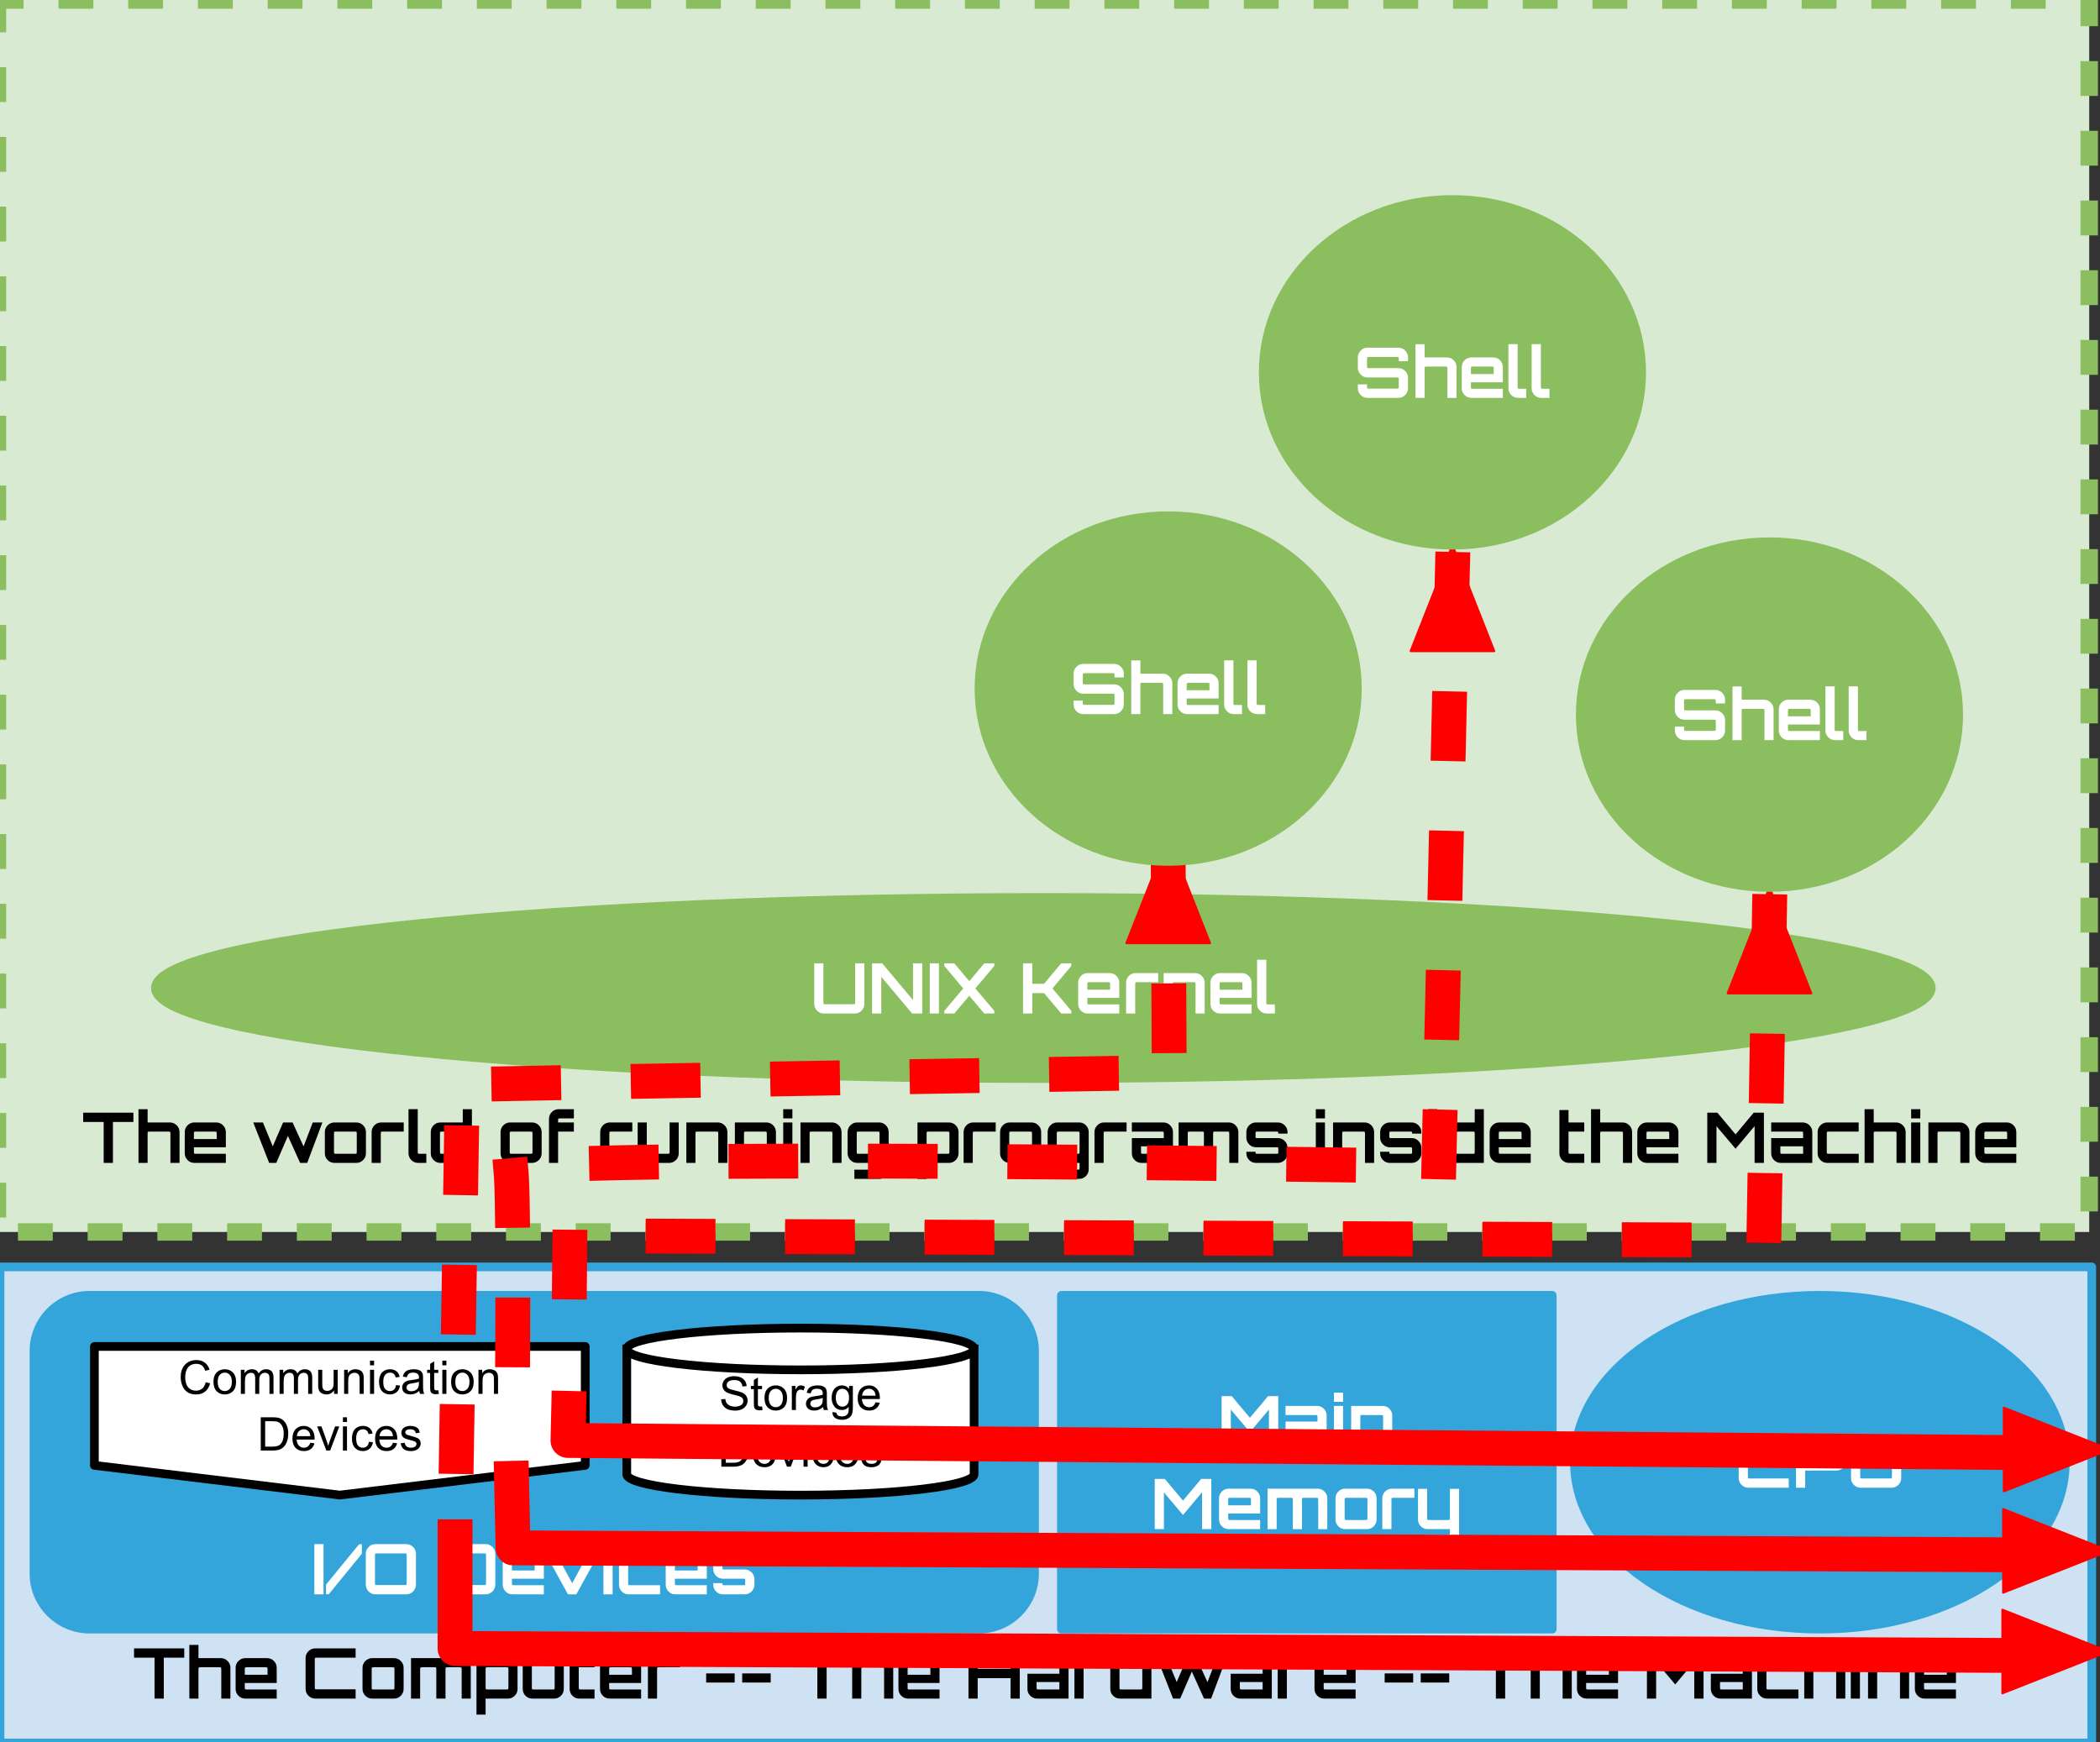 <?xml version="1.0" encoding="UTF-8" standalone="no"?>
<svg
   version="1.1"
   viewBox="0.0 0.0 963.756 799.596"
   fill="none"
   stroke="none"
   stroke-linecap="square"
   stroke-miterlimit="10"
   id="svg1143"
   sodipodi:docname="042SHLLChat.svg"
   inkscape:version="1.1 (c4e8f9e, 2021-05-24)"
   inkscape:export-filename="/Users/jonathan/UndertheCovers/underthecovers/images/UnixL01_SHCHT/042SHLLChat.png"
   inkscape:export-xdpi="96"
   inkscape:export-ydpi="96"
   xmlns:inkscape="http://www.inkscape.org/namespaces/inkscape"
   xmlns:sodipodi="http://sodipodi.sourceforge.net/DTD/sodipodi-0.dtd"
   xmlns="http://www.w3.org/2000/svg"
   xmlns:svg="http://www.w3.org/2000/svg">
  <rect x="0.0" y="0.0" width="963.756" height="799.596" fill="#333333" stroke="none"/>
  <defs
     id="defs1147" />
  <sodipodi:namedview
     id="namedview1145"
     pagecolor="#ffffff"
     bordercolor="#666666"
     borderopacity="1.0"
     inkscape:pageshadow="2"
     inkscape:pageopacity="0.0"
     inkscape:pagecheckerboard="0"
     showgrid="false"
     inkscape:zoom="0.78374771"
     inkscape:cx="508.45443"
     inkscape:cy="522.48956"
     inkscape:window-width="1440"
     inkscape:window-height="847"
     inkscape:window-x="20"
     inkscape:window-y="25"
     inkscape:window-maximized="0"
     inkscape:current-layer="g264-4" />
  <clipPath
     id="p.0">
    <path
       d="m0 0l963.756 0l0 799.596l-963.756 0l0 -799.596z"
       clip-rule="nonzero"
       id="path1050" />
  </clipPath>
  <g
     clip-path="url(#p.0)"
     id="g1141"
     inkscape:label="Base"
     sodipodi:insensitive="true">
    <path
       fill="#000000"
       fill-opacity="0"
       d="M 0,0 H 963.756 V 799.596 H 0 Z"
       fill-rule="evenodd"
       id="path1053" />
    <path
       fill="#cfe2f3"
       d="M 0,581.48 H 959.968 V 800 H 0 Z"
       fill-rule="evenodd"
       id="path1055" />
    <path
       stroke="#34a5da"
       stroke-width="4"
       stroke-linejoin="round"
       stroke-linecap="butt"
       d="M 0,581.48 H 959.968 V 800 H 0 Z"
       fill-rule="evenodd"
       id="path1057" />
    <path
       fill="#000000"
       fill-opacity="0"
       d="M 44.312,740.887 H 915.871 v 56.819 H 44.312 Z"
       fill-rule="evenodd"
       id="path1059" />
    <path
       fill="#000000"
       d="m 70.922,779.607 v -18.781 h -9.406 v -4.266 h 23.047 v 4.266 H 75.172 v 18.781 z m 15.976,0 v -24.641 h 4.188 v 6.078 h 10.234 q 1.797,0 3.109,1.297 1.312,1.297 1.312,3.125 v 14.141 h -4.188 v -13.25 q 0,-0.891 -0.125,-1 -0.109,-0.125 -1,-0.125 h -8.219 q -0.906,0 -1.016,0.125 -0.109,0.109 -0.109,1 v 13.25 z m 25.657,0 q -1.828,0 -3.125,-1.297 -1.297,-1.297 -1.297,-3.125 v -9.719 q 0,-1.828 1.297,-3.125 1.297,-1.297 3.125,-1.297 h 10.016 q 1.828,0 3.125,1.297 1.297,1.297 1.297,3.125 v 6.969 h -14.656 v 1.859 q 0,0.891 0.109,1.016 0.109,0.109 1,0.109 h 13.547 v 4.188 z m -0.219,-10.938 h 10.453 v -2.312 q 0,-0.891 -0.109,-1 -0.109,-0.125 -1,-0.125 h -8.234 q -0.891,0 -1,0.125 -0.109,0.109 -0.109,1 z m 32.342,10.938 q -1.812,0 -3.125,-1.312 -1.312,-1.312 -1.312,-3.141 v -14.141 q 0,-1.828 1.312,-3.141 1.312,-1.312 3.125,-1.312 h 18.531 v 4.266 h -17.625 q -0.906,0 -1.016,0.109 -0.109,0.109 -0.109,1.016 v 12.281 q 0,0.891 0.109,1.016 0.109,0.109 1.016,0.109 h 17.625 v 4.25 z m 26.117,0 q -1.828,0 -3.125,-1.297 -1.297,-1.297 -1.297,-3.125 v -9.719 q 0,-1.828 1.297,-3.125 1.297,-1.297 3.125,-1.297 h 10.016 q 1.828,0 3.125,1.297 1.297,1.297 1.297,3.125 v 9.719 q 0,1.828 -1.297,3.125 -1.297,1.297 -3.125,1.297 z m 0.891,-4.188 h 8.234 q 0.891,0 1,-0.109 0.109,-0.125 0.109,-1.016 v -7.938 q 0,-0.891 -0.109,-1 -0.109,-0.125 -1,-0.125 h -8.234 q -0.891,0 -1,0.125 -0.109,0.109 -0.109,1 v 7.938 q 0,0.891 0.109,1.016 0.109,0.109 1,0.109 z m 16.941,4.188 v -18.562 h 23 q 1.828,0 3.125,1.297 1.297,1.297 1.297,3.125 v 14.141 h -4.172 v -13.25 q 0,-0.891 -0.125,-1 -0.125,-0.125 -0.984,-0.125 h -5.188 q -0.891,0 -1.016,0.125 -0.109,0.109 -0.109,1 v 13.25 h -4.219 v -13.25 q 0,-0.891 -0.109,-1 -0.109,-0.125 -1.016,-0.125 h -5.172 q -0.906,0 -1.016,0.125 -0.109,0.109 -0.109,1 v 13.25 z m 30.048,7.359 V 761.044 h 14.422 q 1.828,0 3.125,1.297 1.297,1.297 1.297,3.125 v 9.719 q 0,1.828 -1.297,3.125 -1.297,1.297 -3.125,1.297 h -10.234 v 7.359 z m 5.312,-11.547 h 8.219 q 0.891,0 1,-0.109 0.125,-0.125 0.125,-1.016 v -7.938 q 0,-0.891 -0.125,-1 -0.109,-0.125 -1,-0.125 h -8.219 q -0.906,0 -1.016,0.125 -0.109,0.109 -0.109,1 v 7.938 q 0,0.891 0.109,1.016 0.109,0.109 1.016,0.109 z m 20.311,4.188 q -1.828,0 -3.125,-1.297 -1.281,-1.297 -1.281,-3.125 V 761.044 h 4.188 v 13.25 q 0,0.891 0.109,1.016 0.109,0.109 1.016,0.109 h 8.219 q 0.891,0 1,-0.109 0.125,-0.125 0.125,-1.016 v -13.25 h 4.188 v 14.141 q 0,1.828 -1.297,3.125 -1.297,1.297 -3.125,1.297 z m 21.536,0 q -1.828,0 -3.125,-1.297 -1.281,-1.297 -1.281,-3.125 V 755.357 h 4.188 v 5.688 h 7.234 v 4.188 h -7.234 v 9.062 q 0,0.891 0.109,1.016 0.109,0.109 1.016,0.109 h 6.109 v 4.188 z m 13.954,0 q -1.828,0 -3.125,-1.297 -1.297,-1.297 -1.297,-3.125 v -9.719 q 0,-1.828 1.297,-3.125 1.297,-1.297 3.125,-1.297 h 10.016 q 1.828,0 3.125,1.297 1.297,1.297 1.297,3.125 v 6.969 h -14.656 v 1.859 q 0,0.891 0.109,1.016 0.109,0.109 1,0.109 h 13.547 v 4.188 z m -0.219,-10.938 h 10.453 v -2.312 q 0,-0.891 -0.109,-1 -0.109,-0.125 -1,-0.125 h -8.234 q -0.891,0 -1,0.125 -0.109,0.109 -0.109,1 z m 17.78,10.938 v -14.141 q 0,-1.828 1.297,-3.125 1.297,-1.297 3.125,-1.297 h 10.312 v 4.188 h -9.422 q -0.891,0 -1,0.125 -0.109,0.109 -0.109,1 v 13.25 z m 26.73,-7.359 v -4.188 h 13.078 v 4.188 z m 16.544,0 v -4.188 h 13.078 v 4.188 z m 34.492,7.359 v -18.781 h -9.406 v -4.266 h 23.047 v 4.266 h -9.391 v 18.781 z m 15.976,0 v -24.641 h 4.188 v 6.078 h 10.234 q 1.797,0 3.109,1.297 1.312,1.297 1.312,3.125 v 14.141 h -4.188 v -13.25 q 0,-0.891 -0.125,-1 -0.109,-0.125 -1,-0.125 h -8.219 q -0.906,0 -1.016,0.125 -0.109,0.109 -0.109,1 v 13.25 z m 25.657,0 q -1.828,0 -3.125,-1.297 -1.297,-1.297 -1.297,-3.125 v -9.719 q 0,-1.828 1.297,-3.125 1.297,-1.297 3.125,-1.297 h 10.016 q 1.828,0 3.125,1.297 1.297,1.297 1.297,3.125 v 6.969 h -14.656 v 1.859 q 0,0.891 0.109,1.016 0.109,0.109 1,0.109 h 13.547 v 4.188 z m -0.219,-10.938 h 10.453 v -2.312 q 0,-0.891 -0.109,-1 -0.109,-0.125 -1,-0.125 h -8.234 q -0.891,0 -1,0.125 -0.109,0.109 -0.109,1 z m 27.936,10.938 v -23.047 h 4.219 v 9.391 h 15.109 v -9.391 h 4.219 v 23.047 h -4.219 v -9.375 h -15.109 v 9.375 z m 31.482,0 q -1.828,0 -3.125,-1.297 -1.297,-1.297 -1.297,-3.125 v -6.969 h 14.656 v -1.859 q 0,-0.891 -0.109,-1 -0.109,-0.125 -1,-0.125 h -13.547 v -4.188 h 14.438 q 1.828,0 3.125,1.297 1.297,1.297 1.297,3.125 v 14.141 z m 0.891,-4.188 h 9.344 v -3.422 h -10.453 v 2.297 q 0,0.891 0.109,1.016 0.109,0.109 1,0.109 z m 16.256,4.188 v -14.141 q 0,-1.828 1.297,-3.125 1.297,-1.297 3.125,-1.297 h 10.312 v 4.188 h -9.422 q -0.891,0 -1,0.125 -0.109,0.109 -0.109,1 v 13.25 z m 20.876,0 q -1.828,0 -3.125,-1.297 -1.297,-1.297 -1.297,-3.125 v -9.719 q 0,-1.828 1.297,-3.125 1.297,-1.297 3.125,-1.297 h 10.266 v -6.078 h 4.188 v 24.641 z m 0.922,-4.188 h 8.219 q 0.906,0 1.016,-0.109 0.109,-0.125 0.109,-1.016 v -7.938 q 0,-0.891 -0.109,-1 -0.109,-0.125 -1.016,-0.125 h -8.219 q -0.891,0 -1.016,0.125 -0.109,0.109 -0.109,1 v 7.938 q 0,0.891 0.109,1.016 0.125,0.109 1.016,0.109 z m 23.464,4.188 -7.297,-18.562 h 4.438 l 4.516,10.953 4.734,-10.953 h 4.359 l 5.047,11.016 4.203,-11.016 h 4.438 l -6.969,18.562 h -3.266 l -5.594,-12.391 -5.344,12.391 z m 30.872,0 q -1.828,0 -3.125,-1.297 -1.297,-1.297 -1.297,-3.125 v -6.969 h 14.656 v -1.859 q 0,-0.891 -0.109,-1 -0.109,-0.125 -1,-0.125 h -13.547 v -4.188 h 14.438 q 1.828,0 3.125,1.297 1.297,1.297 1.297,3.125 v 14.141 z m 0.891,-4.188 h 9.344 v -3.422 h -10.453 v 2.297 q 0,0.891 0.109,1.016 0.109,0.109 1,0.109 z m 16.256,4.188 v -14.141 q 0,-1.828 1.297,-3.125 1.297,-1.297 3.125,-1.297 h 10.312 v 4.188 h -9.422 q -0.891,0 -1,0.125 -0.109,0.109 -0.109,1 v 13.25 z m 21.319,0 q -1.828,0 -3.125,-1.297 -1.297,-1.297 -1.297,-3.125 v -9.719 q 0,-1.828 1.297,-3.125 1.297,-1.297 3.125,-1.297 h 10.016 q 1.828,0 3.125,1.297 1.297,1.297 1.297,3.125 v 6.969 h -14.656 v 1.859 q 0,0.891 0.109,1.016 0.109,0.109 1,0.109 h 13.547 v 4.188 z m -0.219,-10.938 h 10.453 v -2.312 q 0,-0.891 -0.109,-1 -0.109,-0.125 -1,-0.125 h -8.234 q -0.891,0 -1,0.125 -0.109,0.109 -0.109,1 z m 27.999,3.578 v -4.188 h 13.078 v 4.188 z m 16.544,0 v -4.188 h 13.078 v 4.188 z m 34.492,7.359 v -18.781 h -9.406 v -4.266 h 23.047 v 4.266 h -9.391 v 18.781 z m 15.976,0 v -24.641 h 4.188 v 6.078 h 10.234 q 1.797,0 3.109,1.297 1.312,1.297 1.312,3.125 v 14.141 h -4.188 v -13.25 q 0,-0.891 -0.125,-1 -0.109,-0.125 -1,-0.125 h -8.219 q -0.906,0 -1.016,0.125 -0.109,0.109 -0.109,1 v 13.25 z m 25.657,0 q -1.828,0 -3.125,-1.297 -1.297,-1.297 -1.297,-3.125 v -9.719 q 0,-1.828 1.297,-3.125 1.297,-1.297 3.125,-1.297 h 10.016 q 1.828,0 3.125,1.297 1.297,1.297 1.297,3.125 v 6.969 h -14.656 v 1.859 q 0,0.891 0.109,1.016 0.109,0.109 1,0.109 h 13.547 v 4.188 z m -0.219,-10.938 h 10.453 v -2.312 q 0,-0.891 -0.109,-1 -0.109,-0.125 -1,-0.125 h -8.234 q -0.891,0 -1,0.125 -0.109,0.109 -0.109,1 z m 27.905,10.938 v -23.047 h 4.641 l 8.344,9.953 8.328,-9.953 h 4.672 v 23.047 h -4.266 v -16.891 l -8.734,10.391 -8.766,-10.359 v 16.859 z m 33.753,0 q -1.828,0 -3.125,-1.297 -1.297,-1.297 -1.297,-3.125 v -6.969 h 14.656 v -1.859 q 0,-0.891 -0.109,-1 -0.109,-0.125 -1,-0.125 H 785.157 v -4.188 h 14.438 q 1.828,0 3.125,1.297 1.297,1.297 1.297,3.125 v 14.141 z m 0.891,-4.188 h 9.344 v -3.422 h -10.453 v 2.297 q 0,0.891 0.109,1.016 0.109,0.109 1,0.109 z m 20.422,4.188 q -1.828,0 -3.125,-1.297 -1.297,-1.297 -1.297,-3.125 v -9.719 q 0,-1.828 1.297,-3.125 1.297,-1.297 3.125,-1.297 h 14.406 v 4.188 h -13.516 q -0.891,0 -1,0.125 -0.109,0.109 -0.109,1 v 7.938 q 0,0.891 0.109,1.016 0.109,0.109 1,0.109 h 13.547 v 4.188 z m 17.128,0 v -24.641 h 4.188 v 6.078 h 10.234 q 1.797,0 3.109,1.297 1.312,1.297 1.312,3.125 v 14.141 h -4.188 v -13.25 q 0,-0.891 -0.125,-1 -0.109,-0.125 -1,-0.125 h -8.219 q -0.906,0 -1.016,0.125 -0.109,0.109 -0.109,1 v 13.25 z m 21.362,0 v -18.562 h 4.203 v 18.562 z m 0,-20.422 v -4.219 h 4.203 v 4.219 z m 7.918,20.422 v -18.562 h 14.422 q 1.828,0 3.125,1.297 1.297,1.297 1.297,3.125 v 14.141 h -4.188 v -13.25 q 0,-0.891 -0.125,-1 -0.109,-0.125 -1,-0.125 h -8.219 q -0.906,0 -1.016,0.125 -0.109,0.109 -0.109,1 v 13.25 z m 25.913,0 q -1.828,0 -3.125,-1.297 -1.297,-1.297 -1.297,-3.125 v -9.719 q 0,-1.828 1.297,-3.125 1.297,-1.297 3.125,-1.297 h 10.016 q 1.828,0 3.125,1.297 1.297,1.297 1.297,3.125 v 6.969 h -14.656 v 1.859 q 0,0.891 0.109,1.016 0.109,0.109 1,0.109 h 13.547 v 4.188 z m -0.219,-10.938 h 10.453 v -2.312 q 0,-0.891 -0.109,-1 -0.109,-0.125 -1,-0.125 h -8.234 q -0.891,0 -1,0.125 -0.109,0.109 -0.109,1 z"
       fill-rule="nonzero"
       id="path1061" />
    <path
       fill="#34a5da"
       d="M 487.11,594.515 H 712.37 V 747.712 H 487.11 Z"
       fill-rule="evenodd"
       id="path1063" />
    <path
       stroke="#34a5da"
       stroke-width="4"
       stroke-linejoin="round"
       stroke-linecap="butt"
       d="M 487.11,594.515 H 712.37 V 747.712 H 487.11 Z"
       fill-rule="evenodd"
       id="path1065" />
    <path
       fill="#ffffff"
       d="m 560.641,663.833 v -23.047 h 4.641 l 8.344,9.953 8.328,-9.953 h 4.672 v 23.047 h -4.266 v -16.891 l -8.734,10.391 -8.766,-10.359 v 16.859 z m 33.753,0 q -1.828,0 -3.125,-1.297 -1.297,-1.297 -1.297,-3.125 v -6.969 h 14.656 v -1.859 q 0,-0.891 -0.109,-1 -0.109,-0.125 -1,-0.125 h -13.547 v -4.188 h 14.438 q 1.828,0 3.125,1.297 1.297,1.297 1.297,3.125 v 14.141 z m 0.891,-4.188 h 9.344 v -3.422 h -10.453 v 2.297 q 0,0.891 0.109,1.016 0.109,0.109 1,0.109 z m 16.896,4.188 v -18.562 h 4.203 v 18.562 z m 0,-20.422 v -4.219 h 4.203 v 4.219 z m 7.918,20.422 v -18.562 h 14.422 q 1.828,0 3.125,1.297 1.297,1.297 1.297,3.125 v 14.141 h -4.188 v -13.25 q 0,-0.891 -0.125,-1 -0.109,-0.125 -1,-0.125 h -8.219 q -0.906,0 -1.016,0.125 -0.109,0.109 -0.109,1 v 13.25 z"
       fill-rule="nonzero"
       id="path1067" />
    <path
       fill="#ffffff"
       d="m 529.937,701.833 v -23.047 h 4.641 l 8.344,9.953 8.328,-9.953 h 4.672 v 23.047 h -4.266 v -16.891 l -8.734,10.391 -8.766,-10.359 v 16.859 z m 33.946,0 q -1.828,0 -3.125,-1.297 -1.297,-1.297 -1.297,-3.125 v -9.719 q 0,-1.828 1.297,-3.125 1.297,-1.297 3.125,-1.297 h 10.016 q 1.828,0 3.125,1.297 1.297,1.297 1.297,3.125 v 6.969 H 563.664 v 1.859 q 0,0.891 0.109,1.016 0.109,0.109 1,0.109 h 13.547 v 4.188 z m -0.219,-10.938 h 10.453 v -2.312 q 0,-0.891 -0.109,-1 -0.109,-0.125 -1,-0.125 h -8.234 q -0.891,0 -1,0.125 -0.109,0.109 -0.109,1 z m 18.05,10.938 v -18.562 h 23 q 1.828,0 3.125,1.297 1.297,1.297 1.297,3.125 v 14.141 h -4.172 v -13.25 q 0,-0.891 -0.125,-1 -0.125,-0.125 -0.984,-0.125 h -5.188 q -0.891,0 -1.016,0.125 -0.109,0.109 -0.109,1 v 13.25 h -4.219 v -13.25 q 0,-0.891 -0.109,-1 -0.109,-0.125 -1.016,-0.125 h -5.172 q -0.906,0 -1.016,0.125 -0.109,0.109 -0.109,1 v 13.25 z m 35.609,0 q -1.828,0 -3.125,-1.297 -1.297,-1.297 -1.297,-3.125 v -9.719 q 0,-1.828 1.297,-3.125 1.297,-1.297 3.125,-1.297 h 10.016 q 1.828,0 3.125,1.297 1.297,1.297 1.297,3.125 v 9.719 q 0,1.828 -1.297,3.125 -1.297,1.297 -3.125,1.297 z m 0.891,-4.188 h 8.234 q 0.891,0 1,-0.109 0.109,-0.125 0.109,-1.016 v -7.938 q 0,-0.891 -0.109,-1 -0.109,-0.125 -1,-0.125 h -8.234 q -0.891,0 -1,0.125 -0.109,0.109 -0.109,1 v 7.938 q 0,0.891 0.109,1.016 0.109,0.109 1,0.109 z m 16.159,4.188 v -14.141 q 0,-1.828 1.297,-3.125 1.297,-1.297 3.125,-1.297 h 10.312 v 4.188 h -9.422 q -0.891,0 -1,0.125 -0.109,0.109 -0.109,1 v 13.25 z m 19.501,6.875 v -4.219 h 10.453 q 0.875,0 0.984,-0.109 0.109,-0.109 0.109,-1.016 v -1.531 h -10.234 q -1.828,0 -3.125,-1.297 -1.297,-1.297 -1.297,-3.125 V 683.333 h 4.188 v 13.188 q 0,0.891 0.109,1.016 0.125,0.109 1.016,0.109 h 8.25 q 0.875,0 0.984,-0.109 0.109,-0.125 0.109,-1.016 v -13.188 h 4.188 v 20.969 q 0,1.812 -1.281,3.109 -1.281,1.297 -3.094,1.297 z"
       fill-rule="nonzero"
       id="path1069" />
    <path
       fill="#34a5da"
       d="m 15.596,620.048 v 0 c 0,-14.102 11.432,-25.533 25.533,-25.533 h 408.114 c 6.772,0 13.266,2.69 18.055,7.479 4.788,4.788 7.479,11.283 7.479,18.055 v 102.13 c 0,14.102 -11.432,25.533 -25.533,25.533 H 41.129 c -14.102,0 -25.533,-11.432 -25.533,-25.533 z"
       fill-rule="evenodd"
       id="path1071" />
    <path
       stroke="#34a5da"
       stroke-width="4"
       stroke-linejoin="round"
       stroke-linecap="butt"
       d="m 15.596,620.048 v 0 c 0,-14.102 11.432,-25.533 25.533,-25.533 h 408.114 c 6.772,0 13.266,2.69 18.055,7.479 4.788,4.788 7.479,11.283 7.479,18.055 v 102.13 c 0,14.102 -11.432,25.533 -25.533,25.533 H 41.129 c -14.102,0 -25.533,-11.432 -25.533,-25.533 z"
       fill-rule="evenodd"
       id="path1073" />
    <path
       fill="#ffffff"
       d="M 43.319,617.993 H 268.582 v 54.569 L 155.951,686.205 43.319,672.562 Z"
       fill-rule="evenodd"
       id="path1075" />
    <path
       stroke="#000000"
       stroke-width="4"
       stroke-linejoin="round"
       stroke-linecap="butt"
       d="M 43.319,617.993 H 268.582 v 54.569 L 155.951,686.205 43.319,672.562 Z"
       fill-rule="evenodd"
       id="path1077" />
    <path
       fill="#000000"
       d="m 94.396,634.399 2.031,0.516 q -0.641,2.484 -2.297,3.797 -1.641,1.312 -4.031,1.312 -2.469,0 -4.016,-1 -1.547,-1.016 -2.359,-2.922 -0.797,-1.906 -0.797,-4.094 0,-2.391 0.906,-4.156 0.922,-1.781 2.594,-2.703 1.688,-0.922 3.703,-0.922 2.297,0 3.859,1.172 1.562,1.172 2.172,3.281 l -1.984,0.469 q -0.531,-1.672 -1.547,-2.422 -1,-0.766 -2.531,-0.766 -1.766,0 -2.953,0.844 -1.172,0.844 -1.656,2.266 -0.484,1.422 -0.484,2.922 0,1.953 0.562,3.406 0.578,1.453 1.766,2.172 1.203,0.719 2.609,0.719 1.688,0 2.859,-0.969 1.188,-0.984 1.594,-2.922 z m 3.574,-0.172 q 0,-3.078 1.719,-4.547 1.422,-1.234 3.469,-1.234 2.281,0 3.719,1.5 1.453,1.484 1.453,4.125 0,2.141 -0.641,3.359 -0.625,1.219 -1.859,1.906 -1.219,0.672 -2.672,0.672 -2.312,0 -3.75,-1.484 -1.438,-1.5 -1.438,-4.297 z m 1.938,0 q 0,2.125 0.922,3.188 0.922,1.047 2.328,1.047 1.406,0 2.328,-1.062 0.922,-1.062 0.922,-3.234 0,-2.047 -0.938,-3.109 -0.922,-1.062 -2.312,-1.062 -1.406,0 -2.328,1.062 -0.922,1.047 -0.922,3.172 z m 10.627,5.531 v -11.062 h 1.672 v 1.547 q 0.531,-0.812 1.391,-1.297 0.859,-0.5 1.969,-0.5 1.234,0 2.016,0.516 0.781,0.5 1.109,1.422 1.312,-1.938 3.406,-1.938 1.656,0 2.531,0.922 0.891,0.906 0.891,2.797 v 7.594 h -1.859 v -6.969 q 0,-1.125 -0.188,-1.609 -0.188,-0.5 -0.672,-0.797 -0.469,-0.312 -1.109,-0.312 -1.172,0 -1.938,0.781 -0.766,0.766 -0.766,2.484 v 6.422 h -1.875 v -7.188 q 0,-1.25 -0.469,-1.875 -0.453,-0.625 -1.5,-0.625 -0.781,0 -1.453,0.422 -0.672,0.406 -0.984,1.219 -0.297,0.797 -0.297,2.312 v 5.734 z m 17.767,0 v -11.062 h 1.672 v 1.547 q 0.531,-0.812 1.391,-1.297 0.859,-0.5 1.969,-0.5 1.234,0 2.016,0.516 0.781,0.5 1.109,1.422 1.312,-1.938 3.406,-1.938 1.656,0 2.531,0.922 0.891,0.906 0.891,2.797 v 7.594 h -1.859 v -6.969 q 0,-1.125 -0.188,-1.609 -0.188,-0.5 -0.672,-0.797 -0.469,-0.312 -1.109,-0.312 -1.172,0 -1.938,0.781 -0.766,0.766 -0.766,2.484 v 6.422 h -1.875 v -7.188 q 0,-1.25 -0.469,-1.875 -0.453,-0.625 -1.5,-0.625 -0.781,0 -1.453,0.422 -0.672,0.406 -0.984,1.219 -0.297,0.797 -0.297,2.312 v 5.734 z m 25.016,0 v -1.625 q -1.297,1.875 -3.516,1.875 -0.969,0 -1.828,-0.375 -0.844,-0.375 -1.266,-0.938 -0.406,-0.578 -0.562,-1.391 -0.125,-0.562 -0.125,-1.75 v -6.859 h 1.875 v 6.141 q 0,1.469 0.125,1.969 0.172,0.75 0.734,1.172 0.578,0.422 1.422,0.422 0.844,0 1.578,-0.438 0.75,-0.438 1.047,-1.172 0.312,-0.75 0.312,-2.172 v -5.922 h 1.875 v 11.062 z m 4.612,0 v -11.062 h 1.688 v 1.578 q 1.219,-1.828 3.516,-1.828 1,0 1.844,0.359 0.844,0.359 1.25,0.953 0.422,0.578 0.594,1.375 0.094,0.516 0.094,1.828 v 6.797 h -1.875 v -6.734 q 0,-1.141 -0.219,-1.703 -0.219,-0.578 -0.781,-0.906 -0.547,-0.344 -1.297,-0.344 -1.203,0 -2.078,0.766 -0.859,0.75 -0.859,2.875 v 6.047 z m 11.877,-13.109 v -2.156 h 1.875 v 2.156 z m 0,13.109 v -11.062 h 1.875 v 11.062 z m 11.942,-4.047 1.844,0.234 q -0.297,1.906 -1.547,2.984 -1.25,1.078 -3.062,1.078 -2.266,0 -3.656,-1.484 -1.375,-1.484 -1.375,-4.25 0,-1.797 0.594,-3.141 0.594,-1.344 1.812,-2.016 1.219,-0.672 2.641,-0.672 1.797,0 2.938,0.922 1.156,0.906 1.484,2.578 l -1.828,0.281 q -0.266,-1.109 -0.922,-1.672 -0.656,-0.562 -1.594,-0.562 -1.422,0 -2.312,1.016 -0.875,1.016 -0.875,3.203 0,2.234 0.844,3.25 0.859,1 2.234,1 1.109,0 1.844,-0.672 0.734,-0.672 0.938,-2.078 z m 10.664,2.688 q -1.047,0.875 -2.016,1.25 -0.953,0.359 -2.062,0.359 -1.812,0 -2.797,-0.891 -0.984,-0.891 -0.984,-2.281 0,-0.812 0.375,-1.484 0.375,-0.672 0.969,-1.078 0.594,-0.406 1.344,-0.609 0.562,-0.141 1.672,-0.281 2.266,-0.266 3.344,-0.641 0.016,-0.391 0.016,-0.5 0,-1.141 -0.531,-1.609 -0.719,-0.641 -2.141,-0.641 -1.328,0 -1.953,0.469 -0.625,0.469 -0.938,1.641 l -1.828,-0.25 q 0.25,-1.172 0.812,-1.891 0.578,-0.734 1.656,-1.125 1.094,-0.391 2.516,-0.391 1.422,0 2.297,0.344 0.891,0.328 1.312,0.828 0.422,0.5 0.578,1.281 0.094,0.469 0.094,1.719 v 2.5 q 0,2.625 0.125,3.312 0.125,0.688 0.469,1.328 h -1.953 q -0.297,-0.578 -0.375,-1.359 z m -0.156,-4.188 q -1.016,0.406 -3.062,0.703 -1.156,0.172 -1.641,0.375 -0.469,0.203 -0.734,0.609 -0.266,0.406 -0.266,0.891 0,0.75 0.562,1.25 0.578,0.5 1.672,0.5 1.078,0 1.922,-0.469 0.844,-0.484 1.25,-1.297 0.297,-0.641 0.297,-1.875 z m 8.893,3.875 0.266,1.656 q -0.781,0.156 -1.406,0.156 -1.031,0 -1.594,-0.312 -0.562,-0.328 -0.797,-0.844 -0.219,-0.531 -0.219,-2.219 v -6.375 h -1.375 v -1.453 h 1.375 v -2.734 l 1.859,-1.125 v 3.859 h 1.891 v 1.453 h -1.891 v 6.469 q 0,0.812 0.094,1.047 0.109,0.219 0.328,0.359 0.234,0.125 0.641,0.125 0.312,0 0.828,-0.062 z m 1.847,-11.438 v -2.156 h 1.875 v 2.156 z m 0,13.109 v -11.062 h 1.875 v 11.062 z m 4.02,-5.531 q 0,-3.078 1.719,-4.547 1.422,-1.234 3.469,-1.234 2.281,0 3.719,1.5 1.453,1.484 1.453,4.125 0,2.141 -0.641,3.359 -0.625,1.219 -1.859,1.906 -1.219,0.672 -2.672,0.672 -2.312,0 -3.75,-1.484 -1.438,-1.5 -1.438,-4.297 z m 1.938,0 q 0,2.125 0.922,3.188 0.922,1.047 2.328,1.047 1.406,0 2.328,-1.062 0.922,-1.062 0.922,-3.234 0,-2.047 -0.938,-3.109 -0.922,-1.062 -2.312,-1.062 -1.406,0 -2.328,1.062 -0.922,1.047 -0.922,3.172 z m 10.627,5.531 v -11.062 h 1.688 v 1.578 q 1.219,-1.828 3.516,-1.828 1,0 1.844,0.359 0.844,0.359 1.25,0.953 0.422,0.578 0.594,1.375 0.094,0.516 0.094,1.828 v 6.797 h -1.875 v -6.734 q 0,-1.141 -0.219,-1.703 -0.219,-0.578 -0.781,-0.906 -0.547,-0.344 -1.297,-0.344 -1.203,0 -2.078,0.766 -0.859,0.75 -0.859,2.875 v 6.047 z"
       fill-rule="nonzero"
       id="path1079" />
    <path
       fill="#000000"
       d="m 119.663,665.758 v -15.266 h 5.266 q 1.781,0 2.719,0.219 1.312,0.297 2.234,1.094 1.203,1.016 1.797,2.609 0.609,1.578 0.609,3.625 0,1.734 -0.406,3.078 -0.406,1.344 -1.047,2.234 -0.625,0.875 -1.391,1.391 -0.75,0.5 -1.812,0.766 -1.062,0.25 -2.453,0.25 z m 2.031,-1.797 h 3.25 q 1.516,0 2.375,-0.281 0.859,-0.281 1.375,-0.797 0.703,-0.719 1.109,-1.922 0.406,-1.219 0.406,-2.953 0,-2.391 -0.797,-3.672 -0.781,-1.297 -1.906,-1.734 -0.812,-0.312 -2.609,-0.312 h -3.203 z m 20.715,-1.766 1.922,0.234 q -0.453,1.703 -1.688,2.641 -1.234,0.938 -3.172,0.938 -2.422,0 -3.844,-1.484 -1.422,-1.5 -1.422,-4.203 0,-2.797 1.438,-4.328 1.438,-1.547 3.734,-1.547 2.219,0 3.609,1.516 1.406,1.5 1.406,4.25 0,0.156 0,0.5 h -8.25 q 0.109,1.812 1.031,2.781 0.922,0.969 2.312,0.969 1.031,0 1.75,-0.531 0.734,-0.547 1.172,-1.734 z m -6.156,-3.031 h 6.172 q -0.125,-1.391 -0.703,-2.094 -0.906,-1.078 -2.328,-1.078 -1.297,0 -2.172,0.859 -0.875,0.859 -0.969,2.312 z m 13.518,6.594 -4.219,-11.062 h 1.984 l 2.375,6.625 q 0.391,1.078 0.703,2.234 0.25,-0.875 0.703,-2.109 l 2.453,-6.75 h 1.938 l -4.188,11.062 z m 7.602,-13.109 v -2.156 h 1.875 v 2.156 z m 0,13.109 v -11.062 h 1.875 v 11.062 z m 11.942,-4.047 1.844,0.234 q -0.297,1.906 -1.547,2.984 -1.25,1.078 -3.062,1.078 -2.266,0 -3.656,-1.484 -1.375,-1.484 -1.375,-4.25 0,-1.797 0.594,-3.141 0.594,-1.344 1.812,-2.016 1.219,-0.672 2.641,-0.672 1.797,0 2.938,0.922 1.156,0.906 1.484,2.578 l -1.828,0.281 q -0.266,-1.109 -0.922,-1.672 -0.656,-0.562 -1.594,-0.562 -1.422,0 -2.312,1.016 -0.875,1.016 -0.875,3.203 0,2.234 0.844,3.25 0.859,1 2.234,1 1.109,0 1.844,-0.672 0.734,-0.672 0.938,-2.078 z m 11.023,0.484 1.922,0.234 q -0.453,1.703 -1.688,2.641 -1.234,0.938 -3.172,0.938 -2.422,0 -3.844,-1.484 -1.422,-1.5 -1.422,-4.203 0,-2.797 1.438,-4.328 1.438,-1.547 3.734,-1.547 2.219,0 3.609,1.516 1.406,1.5 1.406,4.25 0,0.156 0,0.5 h -8.25 q 0.109,1.812 1.031,2.781 0.922,0.969 2.312,0.969 1.031,0 1.75,-0.531 0.734,-0.547 1.172,-1.734 z m -6.156,-3.031 h 6.172 q -0.125,-1.391 -0.703,-2.094 -0.906,-1.078 -2.328,-1.078 -1.297,0 -2.172,0.859 -0.875,0.859 -0.969,2.312 z m 9.69,3.297 1.859,-0.297 q 0.156,1.109 0.859,1.703 0.719,0.594 2,0.594 1.297,0 1.922,-0.516 0.625,-0.531 0.625,-1.234 0,-0.641 -0.562,-1 -0.375,-0.25 -1.906,-0.641 -2.062,-0.516 -2.859,-0.891 -0.797,-0.391 -1.219,-1.062 -0.406,-0.672 -0.406,-1.484 0,-0.734 0.328,-1.359 0.344,-0.641 0.938,-1.062 0.438,-0.312 1.188,-0.531 0.75,-0.234 1.625,-0.234 1.297,0 2.281,0.375 0.984,0.375 1.453,1.016 0.469,0.641 0.641,1.719 l -1.828,0.25 q -0.125,-0.859 -0.734,-1.328 -0.594,-0.484 -1.688,-0.484 -1.281,0 -1.844,0.422 -0.547,0.422 -0.547,1 0,0.359 0.234,0.656 0.219,0.297 0.719,0.5 0.281,0.109 1.656,0.484 1.984,0.531 2.766,0.875 0.797,0.328 1.234,0.984 0.453,0.641 0.453,1.594 0,0.938 -0.547,1.766 -0.547,0.828 -1.578,1.281 -1.031,0.453 -2.328,0.453 -2.156,0 -3.297,-0.891 -1.125,-0.906 -1.438,-2.656 z"
       fill-rule="nonzero"
       id="path1081" />
    <path
       fill="#ffffff"
       d="m 287.641,619.146 v 0 c 0,5.292 35.683,9.583 79.701,9.583 44.018,0 79.701,-4.29 79.701,-9.583 v 57.496 c 0,5.292 -35.683,9.583 -79.701,9.583 -44.018,0 -79.701,-4.29 -79.701,-9.583 z"
       fill-rule="evenodd"
       id="path1083" />
    <path
       fill="#ffffff"
       d="m 287.641,619.146 v 0 c 0,-5.292 35.683,-9.583 79.701,-9.583 44.018,0 79.701,4.29 79.701,9.583 v 0 c 0,5.292 -35.683,9.583 -79.701,9.583 -44.018,0 -79.701,-4.29 -79.701,-9.583 z"
       fill-rule="evenodd"
       id="path1085" />
    <path
       fill="#000000"
       fill-opacity="0"
       d="m 447.043,619.146 v 0 c 0,5.292 -35.683,9.583 -79.701,9.583 -44.018,0 -79.701,-4.29 -79.701,-9.583 v 0 c 0,-5.292 35.683,-9.583 79.701,-9.583 44.018,0 79.701,4.29 79.701,9.583 v 57.496 c 0,5.292 -35.683,9.583 -79.701,9.583 -44.018,0 -79.701,-4.29 -79.701,-9.583 V 619.146"
       fill-rule="evenodd"
       id="path1087" />
    <path
       stroke="#000000"
       stroke-width="4"
       stroke-linejoin="round"
       stroke-linecap="butt"
       d="m 447.043,619.146 v 0 c 0,5.292 -35.683,9.583 -79.701,9.583 -44.018,0 -79.701,-4.29 -79.701,-9.583 v 0 c 0,-5.292 35.683,-9.583 79.701,-9.583 44.018,0 79.701,4.29 79.701,9.583 v 57.496 c 0,5.292 -35.683,9.583 -79.701,9.583 -44.018,0 -79.701,-4.29 -79.701,-9.583 V 619.146"
       fill-rule="evenodd"
       id="path1089" />
    <path
       fill="#000000"
       d="m 330.945,642.259 1.906,-0.172 q 0.141,1.156 0.625,1.891 0.5,0.734 1.547,1.188 1.047,0.453 2.344,0.453 1.156,0 2.031,-0.344 0.891,-0.344 1.312,-0.938 0.438,-0.609 0.438,-1.312 0,-0.719 -0.422,-1.25 -0.406,-0.547 -1.359,-0.906 -0.609,-0.25 -2.719,-0.75 -2.109,-0.5 -2.953,-0.953 -1.094,-0.578 -1.625,-1.422 -0.531,-0.844 -0.531,-1.891 0,-1.156 0.656,-2.156 0.656,-1.016 1.906,-1.531 1.266,-0.531 2.812,-0.531 1.688,0 2.984,0.547 1.297,0.547 1.984,1.609 0.703,1.062 0.766,2.406 l -1.938,0.156 q -0.156,-1.453 -1.062,-2.188 -0.891,-0.75 -2.656,-0.75 -1.828,0 -2.672,0.672 -0.844,0.672 -0.844,1.625 0,0.812 0.594,1.344 0.594,0.531 3.047,1.094 2.469,0.562 3.391,0.969 1.328,0.625 1.953,1.562 0.641,0.938 0.641,2.172 0,1.219 -0.703,2.297 -0.688,1.078 -2,1.688 -1.297,0.594 -2.938,0.594 -2.078,0 -3.484,-0.609 -1.391,-0.609 -2.188,-1.812 -0.797,-1.219 -0.844,-2.75 z m 18.773,3.234 0.266,1.656 q -0.781,0.156 -1.406,0.156 -1.031,0 -1.594,-0.312 -0.562,-0.328 -0.797,-0.844 -0.219,-0.531 -0.219,-2.219 v -6.375 h -1.375 v -1.453 h 1.375 v -2.734 l 1.859,-1.125 v 3.859 h 1.891 v 1.453 h -1.891 v 6.469 q 0,0.812 0.094,1.047 0.109,0.219 0.328,0.359 0.234,0.125 0.641,0.125 0.312,0 0.828,-0.062 z m 1.129,-3.859 q 0,-3.078 1.719,-4.547 1.422,-1.234 3.469,-1.234 2.281,0 3.719,1.5 1.453,1.484 1.453,4.125 0,2.141 -0.641,3.359 -0.625,1.219 -1.859,1.906 -1.219,0.672 -2.672,0.672 -2.312,0 -3.75,-1.484 -1.438,-1.5 -1.438,-4.297 z m 1.938,0 q 0,2.125 0.922,3.188 0.922,1.047 2.328,1.047 1.406,0 2.328,-1.062 0.922,-1.062 0.922,-3.234 0,-2.047 -0.938,-3.109 -0.922,-1.062 -2.312,-1.062 -1.406,0 -2.328,1.062 -0.922,1.047 -0.922,3.172 z m 10.612,5.531 v -11.062 h 1.688 v 1.672 q 0.641,-1.172 1.188,-1.547 0.547,-0.375 1.203,-0.375 0.953,0 1.922,0.609 l -0.641,1.734 q -0.688,-0.406 -1.375,-0.406 -0.609,0 -1.109,0.375 -0.484,0.359 -0.688,1.016 -0.312,1 -0.312,2.188 v 5.797 z m 14.337,-1.359 q -1.047,0.875 -2.016,1.25 -0.953,0.359 -2.062,0.359 -1.812,0 -2.797,-0.891 -0.984,-0.891 -0.984,-2.281 0,-0.812 0.375,-1.484 0.375,-0.672 0.969,-1.078 0.594,-0.406 1.344,-0.609 0.562,-0.141 1.672,-0.281 2.266,-0.266 3.344,-0.641 0.016,-0.391 0.016,-0.5 0,-1.141 -0.531,-1.609 -0.719,-0.641 -2.141,-0.641 -1.328,0 -1.953,0.469 -0.625,0.469 -0.938,1.641 l -1.828,-0.25 q 0.25,-1.172 0.812,-1.891 0.578,-0.734 1.656,-1.125 1.094,-0.391 2.516,-0.391 1.422,0 2.297,0.344 0.891,0.328 1.312,0.828 0.422,0.5 0.578,1.281 0.094,0.469 0.094,1.719 v 2.5 q 0,2.625 0.125,3.312 0.125,0.688 0.469,1.328 h -1.953 q -0.297,-0.578 -0.375,-1.359 z m -0.156,-4.188 q -1.016,0.406 -3.062,0.703 -1.156,0.172 -1.641,0.375 -0.469,0.203 -0.734,0.609 -0.266,0.406 -0.266,0.891 0,0.75 0.562,1.25 0.578,0.5 1.672,0.5 1.078,0 1.922,-0.469 0.844,-0.484 1.25,-1.297 0.297,-0.641 0.297,-1.875 z m 4.455,6.469 1.828,0.266 q 0.109,0.844 0.625,1.234 0.703,0.516 1.906,0.516 1.312,0 2.016,-0.531 0.703,-0.516 0.953,-1.453 0.156,-0.562 0.141,-2.406 -1.234,1.453 -3.062,1.453 -2.281,0 -3.531,-1.641 -1.25,-1.656 -1.25,-3.953 0,-1.578 0.562,-2.922 0.578,-1.344 1.672,-2.062 1.094,-0.734 2.562,-0.734 1.953,0 3.219,1.578 v -1.328 h 1.734 v 9.562 q 0,2.578 -0.531,3.656 -0.516,1.078 -1.656,1.703 -1.141,0.625 -2.812,0.625 -1.984,0 -3.203,-0.891 -1.219,-0.891 -1.172,-2.672 z m 1.547,-6.656 q 0,2.188 0.859,3.188 0.875,1 2.172,1 1.297,0 2.172,-1 0.875,-1 0.875,-3.125 0,-2.031 -0.906,-3.062 -0.891,-1.031 -2.172,-1.031 -1.25,0 -2.125,1.016 -0.875,1.016 -0.875,3.016 z m 18.237,2.172 1.922,0.234 q -0.453,1.703 -1.688,2.641 -1.234,0.938 -3.172,0.938 -2.422,0 -3.844,-1.484 -1.422,-1.5 -1.422,-4.203 0,-2.797 1.438,-4.328 1.438,-1.547 3.734,-1.547 2.219,0 3.609,1.516 1.406,1.5 1.406,4.25 0,0.156 0,0.5 h -8.25 q 0.109,1.812 1.031,2.781 0.922,0.969 2.312,0.969 1.031,0 1.75,-0.531 0.734,-0.547 1.172,-1.734 z m -6.156,-3.031 h 6.172 q -0.125,-1.391 -0.703,-2.094 -0.906,-1.078 -2.328,-1.078 -1.297,0 -2.172,0.859 -0.875,0.859 -0.969,2.312 z"
       fill-rule="nonzero"
       id="path1091" />
    <path
       fill="#000000"
       d="m 331.054,673.165 v -15.266 h 5.266 q 1.781,0 2.719,0.219 1.312,0.297 2.234,1.094 1.203,1.016 1.797,2.609 0.609,1.578 0.609,3.625 0,1.734 -0.406,3.078 -0.406,1.344 -1.047,2.234 -0.625,0.875 -1.391,1.391 -0.75,0.5 -1.812,0.766 -1.062,0.25 -2.453,0.25 z m 2.031,-1.797 h 3.25 q 1.516,0 2.375,-0.281 0.859,-0.281 1.375,-0.797 0.703,-0.719 1.109,-1.922 0.406,-1.219 0.406,-2.953 0,-2.391 -0.797,-3.672 -0.781,-1.297 -1.906,-1.734 -0.812,-0.312 -2.609,-0.312 h -3.203 z m 20.715,-1.766 1.922,0.234 q -0.453,1.703 -1.688,2.641 -1.234,0.938 -3.172,0.938 -2.422,0 -3.844,-1.484 -1.422,-1.5 -1.422,-4.203 0,-2.797 1.438,-4.328 1.438,-1.547 3.734,-1.547 2.219,0 3.609,1.516 1.406,1.5 1.406,4.25 0,0.156 0,0.5 h -8.25 q 0.109,1.812 1.031,2.781 0.922,0.969 2.312,0.969 1.031,0 1.75,-0.531 0.734,-0.547 1.172,-1.734 z m -6.156,-3.031 h 6.172 q -0.125,-1.391 -0.703,-2.094 -0.906,-1.078 -2.328,-1.078 -1.297,0 -2.172,0.859 -0.875,0.859 -0.969,2.312 z m 13.518,6.594 -4.219,-11.062 h 1.984 l 2.375,6.625 q 0.391,1.078 0.703,2.234 0.25,-0.875 0.703,-2.109 l 2.453,-6.75 h 1.938 l -4.188,11.062 z m 7.602,-13.109 v -2.156 h 1.875 v 2.156 z m 0,13.109 v -11.062 h 1.875 v 11.062 z m 11.942,-4.047 1.844,0.234 q -0.297,1.906 -1.547,2.984 -1.25,1.078 -3.062,1.078 -2.266,0 -3.656,-1.484 -1.375,-1.484 -1.375,-4.25 0,-1.797 0.594,-3.141 0.594,-1.344 1.812,-2.016 1.219,-0.672 2.641,-0.672 1.797,0 2.938,0.922 1.156,0.906 1.484,2.578 l -1.828,0.281 q -0.266,-1.109 -0.922,-1.672 -0.656,-0.562 -1.594,-0.562 -1.422,0 -2.312,1.016 -0.875,1.016 -0.875,3.203 0,2.234 0.844,3.25 0.859,1 2.234,1 1.109,0 1.844,-0.672 0.734,-0.672 0.938,-2.078 z m 11.023,0.484 1.922,0.234 q -0.453,1.703 -1.688,2.641 -1.234,0.938 -3.172,0.938 -2.422,0 -3.844,-1.484 -1.422,-1.5 -1.422,-4.203 0,-2.797 1.438,-4.328 1.438,-1.547 3.734,-1.547 2.219,0 3.609,1.516 1.406,1.5 1.406,4.25 0,0.156 0,0.5 h -8.25 q 0.109,1.812 1.031,2.781 0.922,0.969 2.312,0.969 1.031,0 1.75,-0.531 0.734,-0.547 1.172,-1.734 z m -6.156,-3.031 h 6.172 q -0.125,-1.391 -0.703,-2.094 -0.906,-1.078 -2.328,-1.078 -1.297,0 -2.172,0.859 -0.875,0.859 -0.969,2.312 z m 9.69,3.297 1.859,-0.297 q 0.156,1.109 0.859,1.703 0.719,0.594 2,0.594 1.297,0 1.922,-0.516 0.625,-0.531 0.625,-1.234 0,-0.641 -0.562,-1 -0.375,-0.25 -1.906,-0.641 -2.062,-0.516 -2.859,-0.891 -0.797,-0.391 -1.219,-1.062 -0.406,-0.672 -0.406,-1.484 0,-0.734 0.328,-1.359 0.344,-0.641 0.938,-1.062 0.438,-0.312 1.188,-0.531 0.75,-0.234 1.625,-0.234 1.297,0 2.281,0.375 0.984,0.375 1.453,1.016 0.469,0.641 0.641,1.719 l -1.828,0.25 q -0.125,-0.859 -0.734,-1.328 -0.594,-0.484 -1.688,-0.484 -1.281,0 -1.844,0.422 -0.547,0.422 -0.547,1 0,0.359 0.234,0.656 0.219,0.297 0.719,0.5 0.281,0.109 1.656,0.484 1.984,0.531 2.766,0.875 0.797,0.328 1.234,0.984 0.453,0.641 0.453,1.594 0,0.938 -0.547,1.766 -0.547,0.828 -1.578,1.281 -1.031,0.453 -2.328,0.453 -2.156,0 -3.297,-0.891 -1.125,-0.906 -1.438,-2.656 z"
       fill-rule="nonzero"
       id="path1093" />
    <path
       fill="#000000"
       fill-opacity="0"
       d="M 44.46,693.032 H 445.909 v 56.819 H 44.46 Z"
       fill-rule="evenodd"
       id="path1095" />
    <path
       fill="#ffffff"
       d="m 144.265,731.752 v -23.047 h 4.203 V 731.752 Z m 5.379,0 v -4.484 l 15.141,-18.484 1.281,-0.078 v 4.422 l -15.141,18.531 z m 22.656,0 q -1.812,0 -3.125,-1.312 -1.312,-1.312 -1.312,-3.141 v -14.141 q 0,-1.828 1.312,-3.141 1.312,-1.312 3.125,-1.312 h 14.141 q 1.828,0 3.141,1.312 1.312,1.312 1.312,3.141 v 14.141 q 0,1.828 -1.312,3.141 -1.312,1.312 -3.141,1.312 z m 0.906,-4.25 h 12.312 q 0.859,0 0.984,-0.109 0.141,-0.125 0.141,-1.016 v -12.281 q 0,-0.906 -0.141,-1.016 -0.125,-0.109 -0.984,-0.109 h -12.312 q -0.906,0 -1.016,0.109 -0.109,0.109 -0.109,1.016 V 726.377 q 0,0.891 0.109,1.016 0.109,0.109 1.016,0.109 z m 31.069,4.25 v -23.047 h 18.562 q 1.844,0 3.156,1.312 1.312,1.312 1.312,3.141 v 14.141 q 0,1.828 -1.312,3.141 -1.312,1.312 -3.156,1.312 z m 5.344,-4.25 h 12.312 q 0.875,0 1,-0.109 0.125,-0.125 0.125,-1.016 v -12.281 q 0,-0.906 -0.125,-1.016 -0.125,-0.109 -1,-0.109 h -12.312 q -0.906,0 -1.016,0.109 -0.109,0.109 -0.109,1.016 V 726.377 q 0,0.891 0.109,1.016 0.109,0.109 1.016,0.109 z m 25.532,4.25 q -1.828,0 -3.125,-1.297 -1.297,-1.297 -1.297,-3.125 v -9.719 q 0,-1.828 1.297,-3.125 1.297,-1.297 3.125,-1.297 h 10.016 q 1.828,0 3.125,1.297 1.297,1.297 1.297,3.125 v 6.969 h -14.656 v 1.859 q 0,0.891 0.109,1.016 0.109,0.109 1,0.109 H 249.589 v 4.188 z m -0.219,-10.938 h 10.453 v -2.312 q 0,-0.891 -0.109,-1 -0.109,-0.125 -1,-0.125 h -8.234 q -0.891,0 -1,0.125 -0.109,0.109 -0.109,1 z m 25.719,10.938 -10.203,-18.562 h 4.828 l 7.328,13.469 7.297,-13.469 h 4.828 L 264.495,731.752 Z m 16.285,0 v -18.562 h 4.203 v 18.562 z m 0,-20.422 v -4.219 h 4.203 v 4.219 z m 11.559,20.422 q -1.828,0 -3.125,-1.297 -1.297,-1.297 -1.297,-3.125 v -9.719 q 0,-1.828 1.297,-3.125 1.297,-1.297 3.125,-1.297 h 14.406 v 4.188 h -13.516 q -0.891,0 -1,0.125 -0.109,0.109 -0.109,1 v 7.938 q 0,0.891 0.109,1.016 0.109,0.109 1,0.109 h 13.547 v 4.188 z m 21.44,0 q -1.828,0 -3.125,-1.297 -1.297,-1.297 -1.297,-3.125 v -9.719 q 0,-1.828 1.297,-3.125 1.297,-1.297 3.125,-1.297 h 10.016 q 1.828,0 3.125,1.297 1.297,1.297 1.297,3.125 v 6.969 H 309.717 v 1.859 q 0,0.891 0.109,1.016 0.109,0.109 1,0.109 h 13.547 v 4.188 z m -0.219,-10.938 h 10.453 v -2.312 q 0,-0.891 -0.109,-1 -0.109,-0.125 -1,-0.125 h -8.234 q -0.891,0 -1,0.125 -0.109,0.109 -0.109,1 z m 22.045,10.938 q -1.828,0 -3.125,-1.297 -1.297,-1.297 -1.297,-3.125 V 726.627 h 4.203 v 0.203 q 0,0.5 0.109,0.625 0.109,0.109 0.625,0.109 h 8.984 q 0.516,0 0.625,-0.109 0.109,-0.125 0.109,-0.625 v -1.516 q 0,-0.5 -0.109,-0.609 -0.109,-0.125 -0.625,-0.125 h -9.5 q -1.828,0 -3.125,-1.312 -1.297,-1.312 -1.297,-3.094 v -2.562 q 0,-1.828 1.297,-3.125 1.297,-1.297 3.125,-1.297 h 10.016 q 1.828,0 3.141,1.297 1.312,1.297 1.312,3.125 v 0.703 h -4.234 v -0.188 q 0,-0.516 -0.109,-0.625 -0.109,-0.125 -0.625,-0.125 h -8.984 q -0.516,0 -0.625,0.125 -0.109,0.109 -0.109,0.625 v 1.5 q 0,0.516 0.109,0.625 0.109,0.109 0.625,0.109 h 9.5 q 1.828,0 3.141,1.312 1.312,1.312 1.312,3.109 v 2.547 q 0,1.828 -1.312,3.125 -1.312,1.297 -3.141,1.297 z"
       fill-rule="nonzero"
       id="path1097" />
    <path
       fill="#34a5da"
       d="m 722.567,671.113 v 0 c 0,-42.304 50.426,-76.598 112.63,-76.598 v 0 c 62.204,0 112.63,34.294 112.63,76.598 v 0 c 0,42.304 -50.426,76.598 -112.63,76.598 v 0 c -62.204,0 -112.63,-34.294 -112.63,-76.598 z"
       fill-rule="evenodd"
       id="path1099" />
    <path
       stroke="#34a5da"
       stroke-width="4"
       stroke-linejoin="round"
       stroke-linecap="butt"
       d="m 722.567,671.113 v 0 c 0,-42.304 50.426,-76.598 112.63,-76.598 v 0 c 62.204,0 112.63,34.294 112.63,76.598 v 0 c 0,42.304 -50.426,76.598 -112.63,76.598 v 0 c -62.204,0 -112.63,-34.294 -112.63,-76.598 z"
       fill-rule="evenodd"
       id="path1101" />
    <path
       fill="#ffffff"
       d="m 802.375,682.833 q -1.812,0 -3.125,-1.312 -1.312,-1.312 -1.312,-3.141 v -14.141 q 0,-1.828 1.312,-3.141 1.312,-1.312 3.125,-1.312 h 18.531 v 4.266 h -17.625 q -0.906,0 -1.016,0.109 -0.109,0.109 -0.109,1.016 v 12.281 q 0,0.891 0.109,1.016 0.109,0.109 1.016,0.109 h 17.625 v 4.25 z m 21.867,0 v -23.016 h 18.562 q 1.844,0 3.156,1.328 1.312,1.328 1.312,3.125 v 6.203 q 0,1.828 -1.312,3.141 -1.312,1.312 -3.156,1.312 l -14.344,0.031 v 7.875 z m 5.344,-12.156 h 12.312 q 0.859,0 0.984,-0.094 0.141,-0.109 0.141,-1 V 665.177 q 0,-0.906 -0.141,-1.016 -0.125,-0.109 -0.984,-0.109 h -12.312 q -0.906,0 -1.016,0.109 -0.109,0.109 -0.109,1.016 v 4.406 q 0,0.891 0.109,1 0.109,0.094 1.016,0.094 z m 24.343,12.156 q -1.812,0 -3.125,-1.312 -1.312,-1.312 -1.312,-3.141 V 659.786 H 853.71 v 17.672 q 0,0.891 0.109,1.016 0.109,0.109 1.016,0.109 h 12.312 q 0.859,0 0.984,-0.109 0.141,-0.125 0.141,-1.016 v -17.672 h 4.25 v 18.594 q 0,1.828 -1.312,3.141 -1.312,1.312 -3.141,1.312 z"
       fill-rule="nonzero"
       id="path1103" />
    <path
       fill="#d9ead3"
       d="M -1.164,5.685039e-4 H 958.804 V 565.449 H -1.164 Z"
       fill-rule="evenodd"
       id="path1105" />
    <path
       stroke="#8abe5e"
       stroke-width="8"
       stroke-linejoin="round"
       stroke-linecap="butt"
       stroke-dasharray="8, 24"
       d="M -1.164,5.685039e-4 H 958.804 V 565.449 H -1.164 Z"
       fill-rule="evenodd"
       id="path1107" />
    <path
       fill="#000000"
       fill-opacity="0"
       d="M 4.554,495.023 H 959.987 V 551.842 H 4.554 Z"
       fill-rule="evenodd"
       id="path1109" />
    <path
       fill="#000000"
       d="m 47.58,533.743 v -18.781 h -9.406 v -4.266 h 23.047 v 4.266 H 51.83 v 18.781 z m 15.976,0 v -24.641 h 4.188 v 6.078 h 10.234 q 1.797,0 3.109,1.297 1.312,1.297 1.312,3.125 v 14.141 h -4.188 v -13.25 q 0,-0.891 -0.125,-1 -0.109,-0.125 -1,-0.125 h -8.219 q -0.906,0 -1.016,0.125 -0.109,0.109 -0.109,1 v 13.25 z m 25.657,0 q -1.828,0 -3.125,-1.297 -1.297,-1.297 -1.297,-3.125 v -9.719 q 0,-1.828 1.297,-3.125 1.297,-1.297 3.125,-1.297 h 10.016 q 1.828,0 3.125,1.297 1.297,1.297 1.297,3.125 v 6.969 H 88.994 v 1.859 q 0,0.891 0.109,1.016 0.109,0.109 1,0.109 h 13.547 v 4.188 z m -0.219,-10.938 h 10.453 v -2.312 q 0,-0.891 -0.109,-1 -0.109,-0.125 -1,-0.125 h -8.234 q -0.891,0 -1,0.125 -0.109,0.109 -0.109,1 z m 34.53,10.938 -7.297,-18.562 h 4.438 l 4.516,10.953 4.734,-10.953 h 4.359 l 5.047,11.016 4.203,-11.016 h 4.438 l -6.969,18.562 h -3.266 l -5.594,-12.391 -5.344,12.391 z m 29.977,0 q -1.828,0 -3.125,-1.297 -1.297,-1.297 -1.297,-3.125 v -9.719 q 0,-1.828 1.297,-3.125 1.297,-1.297 3.125,-1.297 h 10.016 q 1.828,0 3.125,1.297 1.297,1.297 1.297,3.125 v 9.719 q 0,1.828 -1.297,3.125 -1.297,1.297 -3.125,1.297 z m 0.891,-4.188 h 8.234 q 0.891,0 1,-0.109 0.109,-0.125 0.109,-1.016 v -7.938 q 0,-0.891 -0.109,-1 -0.109,-0.125 -1,-0.125 h -8.234 q -0.891,0 -1,0.125 -0.109,0.109 -0.109,1 v 7.938 q 0,0.891 0.109,1.016 0.109,0.109 1,0.109 z m 16.159,4.188 v -14.141 q 0,-1.828 1.297,-3.125 1.297,-1.297 3.125,-1.297 h 10.312 v 4.188 h -9.422 q -0.891,0 -1,0.125 -0.109,0.109 -0.109,1 v 13.25 z m 21.35,0 q -1.828,0 -3.125,-1.297 -1.297,-1.297 -1.297,-3.125 v -20.25 h 4.234 v 19.359 q 0,0.891 0.109,1.016 0.109,0.109 0.969,0.109 h 2.859 v 4.188 z m 10.214,0 q -1.828,0 -3.125,-1.297 -1.297,-1.297 -1.297,-3.125 v -9.719 q 0,-1.828 1.297,-3.125 1.297,-1.297 3.125,-1.297 h 10.266 v -6.078 h 4.188 v 24.641 z m 0.922,-4.188 h 8.219 q 0.906,0 1.016,-0.109 0.109,-0.125 0.109,-1.016 v -7.938 q 0,-0.891 -0.109,-1 -0.109,-0.125 -1.016,-0.125 h -8.219 q -0.891,0 -1.016,0.125 -0.109,0.109 -0.109,1 v 7.938 q 0,0.891 0.109,1.016 0.125,0.109 1.016,0.109 z m 31.105,4.188 q -1.828,0 -3.125,-1.297 -1.297,-1.297 -1.297,-3.125 v -9.719 q 0,-1.828 1.297,-3.125 1.297,-1.297 3.125,-1.297 h 10.016 q 1.828,0 3.125,1.297 1.297,1.297 1.297,3.125 v 9.719 q 0,1.828 -1.297,3.125 -1.297,1.297 -3.125,1.297 z m 0.891,-4.188 h 8.234 q 0.891,0 1,-0.109 0.109,-0.125 0.109,-1.016 v -7.938 q 0,-0.891 -0.109,-1 -0.109,-0.125 -1,-0.125 h -8.234 q -0.891,0 -1,0.125 -0.109,0.109 -0.109,1 v 7.938 q 0,0.891 0.109,1.016 0.109,0.109 1,0.109 z m 16.91,4.188 v -20.219 q 0,-1.828 1.281,-3.125 1.297,-1.297 3.125,-1.297 h 7.016 v 4.219 h -6.109 q -0.906,0 -1.016,0.125 -0.109,0.109 -0.109,0.969 v 0.766 h 7.234 v 4.188 h -7.234 v 14.375 z m 23.505,0 v -14.141 q 0,-1.828 1.297,-3.125 1.297,-1.297 3.125,-1.297 h 10.312 v 4.188 h -9.422 q -0.891,0 -1,0.125 -0.109,0.109 -0.109,1 v 13.25 z m 21.605,0 q -1.828,0 -3.125,-1.297 -1.281,-1.297 -1.281,-3.125 V 515.18 h 4.188 v 13.25 q 0,0.891 0.109,1.016 0.109,0.109 1.016,0.109 h 8.219 q 0.891,0 1,-0.109 0.125,-0.125 0.125,-1.016 v -13.25 h 4.188 v 14.141 q 0,1.828 -1.297,3.125 -1.297,1.297 -3.125,1.297 z m 17.929,0 v -18.562 h 14.422 q 1.828,0 3.125,1.297 1.297,1.297 1.297,3.125 v 14.141 h -4.188 v -13.25 q 0,-0.891 -0.125,-1 -0.109,-0.125 -1,-0.125 h -8.219 q -0.906,0 -1.016,0.125 -0.109,0.109 -0.109,1 v 13.25 z m 22.272,0 v -18.562 h 14.422 q 1.828,0 3.125,1.297 1.297,1.297 1.297,3.125 v 14.141 h -4.188 v -13.25 q 0,-0.891 -0.125,-1 -0.109,-0.125 -1,-0.125 h -8.219 q -0.906,0 -1.016,0.125 -0.109,0.109 -0.109,1 v 13.25 z m 22.194,0 v -18.562 h 4.203 v 18.562 z m 0,-20.422 v -4.219 h 4.203 v 4.219 z m 7.918,20.422 v -18.562 h 14.422 q 1.828,0 3.125,1.297 1.297,1.297 1.297,3.125 v 14.141 h -4.188 v -13.25 q 0,-0.891 -0.125,-1 -0.109,-0.125 -1,-0.125 h -8.219 q -0.906,0 -1.016,0.125 -0.109,0.109 -0.109,1 v 13.25 z m 24.736,7.328 v -4.219 h 10.453 q 0.875,0 0.984,-0.125 0.109,-0.109 0.109,-1 v -1.984 h -10.234 q -1.828,0 -3.125,-1.297 -1.297,-1.297 -1.297,-3.125 v -9.719 q 0,-1.828 1.297,-3.125 1.297,-1.297 3.125,-1.297 h 10.047 q 1.812,0 3.094,1.297 1.281,1.297 1.281,3.125 v 17.047 q 0,1.828 -1.281,3.125 -1.281,1.297 -3.094,1.297 z m 2.203,-11.516 h 8.25 q 0.875,0 0.984,-0.109 0.109,-0.125 0.109,-1.016 v -7.938 q 0,-0.891 -0.109,-1 -0.109,-0.125 -0.984,-0.125 h -8.25 q -0.891,0 -1.016,0.125 -0.109,0.109 -0.109,1 v 7.938 q 0,0.891 0.109,1.016 0.125,0.109 1.016,0.109 z m 26.757,11.547 V 515.18 h 14.422 q 1.828,0 3.125,1.297 1.297,1.297 1.297,3.125 v 9.719 q 0,1.828 -1.297,3.125 -1.297,1.297 -3.125,1.297 h -10.234 v 7.359 z m 5.312,-11.547 h 8.219 q 0.891,0 1,-0.109 0.125,-0.125 0.125,-1.016 v -7.938 q 0,-0.891 -0.125,-1 -0.109,-0.125 -1,-0.125 h -8.219 q -0.906,0 -1.016,0.125 -0.109,0.109 -0.109,1 v 7.938 q 0,0.891 0.109,1.016 0.109,0.109 1.016,0.109 z m 15.857,4.188 v -14.141 q 0,-1.828 1.297,-3.125 1.297,-1.297 3.125,-1.297 h 10.312 v 4.188 h -9.422 q -0.891,0 -1,0.125 -0.109,0.109 -0.109,1 v 13.25 z m 21.159,0 q -1.828,0 -3.125,-1.297 -1.297,-1.297 -1.297,-3.125 v -9.719 q 0,-1.828 1.297,-3.125 1.297,-1.297 3.125,-1.297 h 10.016 q 1.828,0 3.125,1.297 1.297,1.297 1.297,3.125 v 9.719 q 0,1.828 -1.297,3.125 -1.297,1.297 -3.125,1.297 z m 0.891,-4.188 h 8.234 q 0.891,0 1,-0.109 0.109,-0.125 0.109,-1.016 v -7.938 q 0,-0.891 -0.109,-1 -0.109,-0.125 -1,-0.125 h -8.234 q -0.891,0 -1,0.125 -0.109,0.109 -0.109,1 v 7.938 q 0,0.891 0.109,1.016 0.109,0.109 1,0.109 z m 19.628,11.516 v -4.219 h 10.453 q 0.875,0 0.984,-0.125 0.109,-0.109 0.109,-1 v -1.984 h -10.234 q -1.828,0 -3.125,-1.297 -1.297,-1.297 -1.297,-3.125 v -9.719 q 0,-1.828 1.297,-3.125 1.297,-1.297 3.125,-1.297 h 10.047 q 1.812,0 3.094,1.297 1.281,1.297 1.281,3.125 v 17.047 q 0,1.828 -1.281,3.125 -1.281,1.297 -3.094,1.297 z m 2.203,-11.516 h 8.25 q 0.875,0 0.984,-0.109 0.109,-0.125 0.109,-1.016 v -7.938 q 0,-0.891 -0.109,-1 -0.109,-0.125 -0.984,-0.125 h -8.25 q -0.891,0 -1.016,0.125 -0.109,0.109 -0.109,1 v 7.938 q 0,0.891 0.109,1.016 0.125,0.109 1.016,0.109 z m 16.183,4.188 v -14.141 q 0,-1.828 1.297,-3.125 1.297,-1.297 3.125,-1.297 h 10.312 v 4.188 h -9.422 q -0.891,0 -1,0.125 -0.109,0.109 -0.109,1 v 13.25 z m 21.574,0 q -1.828,0 -3.125,-1.297 -1.297,-1.297 -1.297,-3.125 v -6.969 h 14.656 v -1.859 q 0,-0.891 -0.109,-1 -0.109,-0.125 -1,-0.125 H 519.447 v -4.188 h 14.438 q 1.828,0 3.125,1.297 1.297,1.297 1.297,3.125 v 14.141 z m 0.891,-4.188 h 9.344 v -3.422 h -10.453 v 2.297 q 0,0.891 0.109,1.016 0.109,0.109 1,0.109 z m 16.142,4.188 v -18.562 h 23 q 1.828,0 3.125,1.297 1.297,1.297 1.297,3.125 v 14.141 h -4.172 v -13.25 q 0,-0.891 -0.125,-1 -0.125,-0.125 -0.984,-0.125 h -5.188 q -0.891,0 -1.016,0.125 -0.109,0.109 -0.109,1 v 13.25 h -4.219 v -13.25 q 0,-0.891 -0.109,-1 -0.109,-0.125 -1.016,-0.125 h -5.172 q -0.906,0 -1.016,0.125 -0.109,0.109 -0.109,1 v 13.25 z m 35.515,0 q -1.828,0 -3.125,-1.297 -1.297,-1.297 -1.297,-3.125 v -0.703 h 4.203 v 0.203 q 0,0.5 0.109,0.625 0.109,0.109 0.625,0.109 h 8.984 q 0.516,0 0.625,-0.109 0.109,-0.125 0.109,-0.625 v -1.516 q 0,-0.5 -0.109,-0.609 -0.109,-0.125 -0.625,-0.125 h -9.5 q -1.828,0 -3.125,-1.312 -1.297,-1.312 -1.297,-3.094 v -2.562 q 0,-1.828 1.297,-3.125 1.297,-1.297 3.125,-1.297 h 10.016 q 1.828,0 3.141,1.297 1.312,1.297 1.312,3.125 v 0.703 h -4.234 v -0.188 q 0,-0.516 -0.109,-0.625 -0.109,-0.125 -0.625,-0.125 h -8.984 q -0.516,0 -0.625,0.125 -0.109,0.109 -0.109,0.625 v 1.5 q 0,0.516 0.109,0.625 0.109,0.109 0.625,0.109 h 9.5 q 1.828,0 3.141,1.312 1.312,1.312 1.312,3.109 v 2.547 q 0,1.828 -1.312,3.125 -1.312,1.297 -3.141,1.297 z m 27.447,0 v -18.562 h 4.203 v 18.562 z m 0,-20.422 v -4.219 h 4.203 v 4.219 z m 7.918,20.422 v -18.562 h 14.422 q 1.828,0 3.125,1.297 1.297,1.297 1.297,3.125 v 14.141 h -4.188 v -13.25 q 0,-0.891 -0.125,-1 -0.109,-0.125 -1,-0.125 h -8.219 q -0.906,0 -1.016,0.125 -0.109,0.109 -0.109,1 v 13.25 z m 26.043,0 q -1.828,0 -3.125,-1.297 -1.297,-1.297 -1.297,-3.125 v -0.703 h 4.203 v 0.203 q 0,0.5 0.109,0.625 0.109,0.109 0.625,0.109 h 8.984 q 0.516,0 0.625,-0.109 0.109,-0.125 0.109,-0.625 v -1.516 q 0,-0.5 -0.109,-0.609 -0.109,-0.125 -0.625,-0.125 h -9.5 q -1.828,0 -3.125,-1.312 -1.297,-1.312 -1.297,-3.094 v -2.562 q 0,-1.828 1.297,-3.125 1.297,-1.297 3.125,-1.297 h 10.016 q 1.828,0 3.141,1.297 1.312,1.297 1.312,3.125 v 0.703 h -4.234 v -0.188 q 0,-0.516 -0.109,-0.625 -0.109,-0.125 -0.625,-0.125 h -8.984 q -0.516,0 -0.625,0.125 -0.109,0.109 -0.109,0.625 v 1.5 q 0,0.516 0.109,0.625 0.109,0.109 0.625,0.109 h 9.5 q 1.828,0 3.141,1.312 1.312,1.312 1.312,3.109 v 2.547 q 0,1.828 -1.312,3.125 -1.312,1.297 -3.141,1.297 z m 17.655,0 v -18.562 h 4.203 v 18.562 z m 0,-20.422 v -4.219 h 4.203 v 4.219 z m 11.052,20.422 q -1.828,0 -3.125,-1.297 -1.297,-1.297 -1.297,-3.125 v -9.719 q 0,-1.828 1.297,-3.125 1.297,-1.297 3.125,-1.297 h 10.266 v -6.078 h 4.188 v 24.641 z m 0.922,-4.188 h 8.219 q 0.906,0 1.016,-0.109 0.109,-0.125 0.109,-1.016 v -7.938 q 0,-0.891 -0.109,-1 -0.109,-0.125 -1.016,-0.125 h -8.219 q -0.891,0 -1.016,0.125 -0.109,0.109 -0.109,1 v 7.938 q 0,0.891 0.109,1.016 0.125,0.109 1.016,0.109 z m 20.609,4.188 q -1.828,0 -3.125,-1.297 -1.297,-1.297 -1.297,-3.125 v -9.719 q 0,-1.828 1.297,-3.125 1.297,-1.297 3.125,-1.297 h 10.016 q 1.828,0 3.125,1.297 1.297,1.297 1.297,3.125 v 6.969 h -14.656 v 1.859 q 0,0.891 0.109,1.016 0.109,0.109 1,0.109 h 13.547 v 4.188 z m -0.219,-10.938 h 10.453 v -2.312 q 0,-0.891 -0.109,-1 -0.109,-0.125 -1,-0.125 h -8.234 q -0.891,0 -1,0.125 -0.109,0.109 -0.109,1 z M 720.06,533.743 q -1.828,0 -3.125,-1.297 -1.281,-1.297 -1.281,-3.125 V 509.493 h 4.188 v 5.688 h 7.234 v 4.188 h -7.234 v 9.062 q 0,0.891 0.109,1.016 0.109,0.109 1.016,0.109 h 6.109 v 4.188 z m 10.121,0 v -24.641 h 4.188 v 6.078 h 10.234 q 1.797,0 3.109,1.297 1.312,1.297 1.312,3.125 v 14.141 h -4.188 v -13.25 q 0,-0.891 -0.125,-1 -0.109,-0.125 -1,-0.125 h -8.219 q -0.906,0 -1.016,0.125 -0.109,0.109 -0.109,1 v 13.25 z m 25.656,0 q -1.828,0 -3.125,-1.297 -1.297,-1.297 -1.297,-3.125 v -9.719 q 0,-1.828 1.297,-3.125 1.297,-1.297 3.125,-1.297 h 10.016 q 1.828,0 3.125,1.297 1.297,1.297 1.297,3.125 v 6.969 h -14.656 v 1.859 q 0,0.891 0.109,1.016 0.109,0.109 1,0.109 h 13.547 v 4.188 z m -0.219,-10.938 h 10.453 v -2.312 q 0,-0.891 -0.109,-1 -0.109,-0.125 -1,-0.125 h -8.234 q -0.891,0 -1,0.125 -0.109,0.109 -0.109,1 z m 27.905,10.938 v -23.047 h 4.641 l 8.344,9.953 8.328,-9.953 h 4.672 v 23.047 h -4.266 v -16.891 l -8.734,10.391 -8.766,-10.359 v 16.859 z m 33.753,0 q -1.828,0 -3.125,-1.297 -1.297,-1.297 -1.297,-3.125 v -6.969 h 14.656 v -1.859 q 0,-0.891 -0.109,-1 -0.109,-0.125 -1,-0.125 h -13.547 v -4.188 h 14.438 q 1.828,0 3.125,1.297 1.297,1.297 1.297,3.125 v 14.141 z m 0.891,-4.188 h 9.344 v -3.422 h -10.453 v 2.297 q 0,0.891 0.109,1.016 0.109,0.109 1,0.109 z m 20.422,4.188 q -1.828,0 -3.125,-1.297 -1.297,-1.297 -1.297,-3.125 v -9.719 q 0,-1.828 1.297,-3.125 1.297,-1.297 3.125,-1.297 h 14.406 v 4.188 h -13.516 q -0.891,0 -1,0.125 -0.109,0.109 -0.109,1 v 7.938 q 0,0.891 0.109,1.016 0.109,0.109 1,0.109 h 13.547 v 4.188 z m 17.128,0 v -24.641 h 4.188 v 6.078 h 10.234 q 1.797,0 3.109,1.297 1.312,1.297 1.312,3.125 v 14.141 h -4.188 v -13.25 q 0,-0.891 -0.125,-1 -0.109,-0.125 -1,-0.125 h -8.219 q -0.906,0 -1.016,0.125 -0.109,0.109 -0.109,1 v 13.25 z m 21.362,0 v -18.562 h 4.203 v 18.562 z m 0,-20.422 v -4.219 h 4.203 v 4.219 z m 7.918,20.422 v -18.562 h 14.422 q 1.828,0 3.125,1.297 1.297,1.297 1.297,3.125 v 14.141 h -4.188 v -13.25 q 0,-0.891 -0.125,-1 -0.109,-0.125 -1,-0.125 h -8.219 q -0.906,0 -1.016,0.125 -0.109,0.109 -0.109,1 v 13.25 z m 25.912,0 q -1.828,0 -3.125,-1.297 -1.297,-1.297 -1.297,-3.125 v -9.719 q 0,-1.828 1.297,-3.125 1.297,-1.297 3.125,-1.297 h 10.016 q 1.828,0 3.125,1.297 1.297,1.297 1.297,3.125 v 6.969 h -14.656 v 1.859 q 0,0.891 0.109,1.016 0.109,0.109 1,0.109 h 13.547 v 4.188 z m -0.219,-10.938 h 10.453 v -2.312 q 0,-0.891 -0.109,-1 -0.109,-0.125 -1,-0.125 h -8.234 q -0.891,0 -1,0.125 -0.109,0.109 -0.109,1 z"
       fill-rule="nonzero"
       id="path1111" />
    <path
       fill="#8abe5e"
       d="m 71.315,453.464 v 0 c 0,-11.022 42.932,-21.593 119.353,-29.387 76.42,-7.794 180.069,-12.172 288.143,-12.172 v 0 c 225.054,0 407.496,18.607 407.496,41.559 v 0 c 0,22.952 -182.442,41.559 -407.496,41.559 v 0 c -225.054,0 -407.496,-18.607 -407.496,-41.559 z"
       fill-rule="evenodd"
       id="path1113" />
    <path
       stroke="#8abe5e"
       stroke-width="4"
       stroke-linejoin="round"
       stroke-linecap="butt"
       d="m 71.315,453.464 v 0 c 0,-11.022 42.932,-21.593 119.353,-29.387 76.42,-7.794 180.069,-12.172 288.143,-12.172 v 0 c 225.054,0 407.496,18.607 407.496,41.559 v 0 c 0,22.952 -182.442,41.559 -407.496,41.559 v 0 c -225.054,0 -407.496,-18.607 -407.496,-41.559 z"
       fill-rule="evenodd"
       id="path1115" />
    <path
       fill="#ffffff"
       d="m 378.103,465.184 q -1.812,0 -3.125,-1.312 -1.312,-1.312 -1.312,-3.141 v -18.594 h 4.219 v 17.672 q 0,0.891 0.109,1.016 0.109,0.109 1.016,0.109 h 12.312 q 0.859,0 0.984,-0.109 0.141,-0.125 0.141,-1.016 v -17.672 h 4.25 v 18.594 q 0,1.828 -1.312,3.141 -1.312,1.312 -3.141,1.312 z m 22.121,0 v -23.047 h 4.641 l 14.141,16.844 v -16.844 h 4.25 v 23.047 h -4.641 l -14.172,-16.859 v 16.859 z m 26.483,0 v -23.047 h 4.203 v 23.047 z m 6.66,0 v -1.188 l 8.672,-10.328 -8.672,-10.344 v -1.188 h 4.578 l 6.906,8.203 6.859,-8.203 h 4.609 v 1.188 l -8.703,10.344 8.703,10.297 v 1.219 h -4.609 l -6.891,-8.156 -6.875,8.156 z m 36.135,0 v -23.047 h 4.25 v 9.391 h 5.406 l 7.875,-9.391 h 4.609 v 1.219 l -8.641,10.312 8.672,10.297 v 1.219 h -4.641 l -7.875,-9.375 h -5.406 v 9.375 z m 29.723,0 q -1.828,0 -3.125,-1.297 -1.297,-1.297 -1.297,-3.125 V 451.043 q 0,-1.828 1.297,-3.125 1.297,-1.297 3.125,-1.297 h 10.016 q 1.828,0 3.125,1.297 1.297,1.297 1.297,3.125 v 6.969 h -14.656 v 1.859 q 0,0.891 0.109,1.016 0.109,0.109 1,0.109 h 13.547 v 4.188 z m -0.219,-10.938 h 10.453 v -2.312 q 0,-0.891 -0.109,-1 -0.109,-0.125 -1,-0.125 h -8.234 q -0.891,0 -1,0.125 -0.109,0.109 -0.109,1 z m 17.78,10.938 V 451.043 q 0,-1.828 1.297,-3.125 1.297,-1.297 3.125,-1.297 h 10.312 v 4.188 h -9.422 q -0.891,0 -1,0.125 -0.109,0.109 -0.109,1 v 13.25 z m 17.23,0 v -18.562 h 14.422 q 1.828,0 3.125,1.297 1.297,1.297 1.297,3.125 v 14.141 h -4.188 v -13.25 q 0,-0.891 -0.125,-1 -0.109,-0.125 -1,-0.125 h -8.219 q -0.906,0 -1.016,0.125 -0.109,0.109 -0.109,1 v 13.25 z m 25.913,0 q -1.828,0 -3.125,-1.297 -1.297,-1.297 -1.297,-3.125 V 451.043 q 0,-1.828 1.297,-3.125 1.297,-1.297 3.125,-1.297 h 10.016 q 1.828,0 3.125,1.297 1.297,1.297 1.297,3.125 v 6.969 H 559.711 v 1.859 q 0,0.891 0.109,1.016 0.109,0.109 1,0.109 h 13.547 v 4.188 z m -0.219,-10.938 h 10.453 v -2.312 q 0,-0.891 -0.109,-1 -0.109,-0.125 -1,-0.125 h -8.234 q -0.891,0 -1,0.125 -0.109,0.109 -0.109,1 z m 21.626,10.938 q -1.828,0 -3.125,-1.297 -1.297,-1.297 -1.297,-3.125 v -20.25 h 4.234 v 19.359 q 0,0.891 0.109,1.016 0.109,0.109 0.969,0.109 h 2.859 v 4.188 z"
       fill-rule="nonzero"
       id="path1117" />
  </g>
  <g
     inkscape:groupmode="layer"
     id="layer1"
     inkscape:label="Shell"
     style="display:inline">
    <g
       id="g256"
       style="display:inline"
       transform="translate(66.954,-8.205)">
      <path
         fill="#000000"
         fill-opacity="0"
         d="m 599.615,269.534 v 271.842 H 127.269"
         fill-rule="evenodd"
         id="path1127"
         style="display:inline" />
      <g
         id="g247"
         inkscape:label="g247"
         style="display:inline">
        <path
           stroke="#ff0000"
           stroke-width="16"
           stroke-linejoin="round"
           stroke-linecap="butt"
           stroke-dasharray="16, 48"
           d="m 599.615,269.534 -6.243,273.924 c 0,0 -426.295,-6.394 -426.295,1.931 2.081,-8.324 1.061,112.931 1.061,112.931"
           fill-rule="evenodd"
           id="path1129"
           sodipodi:nodetypes="cccc" />
        <g
           id="g231"
           sodipodi:insensitive="true">
          <path
             fill="#ff0000"
             d="m 580.467,307.024 19.15,-48.598 19.15,48.598 z"
             fill-rule="evenodd"
             id="path1137" />
          <path
             stroke="#ff0000"
             stroke-width="1"
             stroke-linejoin="round"
             stroke-linecap="butt"
             d="m 580.467,307.024 19.15,-48.598 19.15,48.598 z"
             fill-rule="evenodd"
             id="path1139" />
        </g>
      </g>
    </g>
    <g
       id="g256-9"
       style="display:inline"
       transform="translate(-63.492,125.826)">
      <path
         fill="#000000"
         fill-opacity="0"
         d="m 599.615,269.534 v 271.842 H 127.269"
         fill-rule="evenodd"
         id="path1127-5"
         style="display:inline" />
      <g
         id="g247-4"
         inkscape:label="g247"
         style="display:inline">
        <path
           stroke="#ff0000"
           stroke-width="16"
           stroke-linejoin="round"
           stroke-linecap="butt"
           stroke-dasharray="16, 48"
           d="m 599.615,269.534 0.47,96.863 c 0,0 -302.572,4.879 -324.405,5.626 l -3.348,207.5"
           fill-rule="evenodd"
           id="path1129-9"
           sodipodi:nodetypes="cccc" />
        <g
           id="g231-1"
           sodipodi:insensitive="true">
          <path
             fill="#ff0000"
             d="m 580.467,307.024 19.15,-48.598 19.15,48.598 z"
             fill-rule="evenodd"
             id="path1137-7" />
          <path
             stroke="#ff0000"
             stroke-width="1"
             stroke-linejoin="round"
             stroke-linecap="butt"
             d="m 580.467,307.024 19.15,-48.598 19.15,48.598 z"
             fill-rule="evenodd"
             id="path1139-5" />
        </g>
      </g>
    </g>
    <g
       id="g256-8"
       style="display:inline"
       transform="translate(212.452,148.881)">
      <path
         fill="#000000"
         fill-opacity="0"
         d="m 599.615,269.534 v 271.842 H 127.269"
         fill-rule="evenodd"
         id="path1127-1"
         style="display:inline" />
      <g
         id="g247-5"
         inkscape:label="g247"
         style="display:inline">
        <path
           stroke="#ff0000"
           stroke-width="16"
           stroke-linejoin="round"
           stroke-linecap="butt"
           stroke-dasharray="16, 48"
           d="m 599.615,269.534 -2.575,150.809 -547.96,-2.026 -0.449,48.948"
           fill-rule="evenodd"
           id="path1129-3"
           sodipodi:nodetypes="cccc" />
        <g
           id="g231-5"
           sodipodi:insensitive="true">
          <path
             fill="#ff0000"
             d="m 580.467,307.024 19.15,-48.598 19.15,48.598 z"
             fill-rule="evenodd"
             id="path1137-4" />
          <path
             stroke="#ff0000"
             stroke-width="1"
             stroke-linejoin="round"
             stroke-linecap="butt"
             d="m 580.467,307.024 19.15,-48.598 19.15,48.598 z"
             fill-rule="evenodd"
             id="path1139-3" />
        </g>
      </g>
    </g>
    <g
       id="g227"
       style="display:inline"
       transform="translate(66.955,-19.314)">
      <path
         fill="#8abe5e"
         d="m 512.781,190.211 v 0 c 0,-43.809 38.877,-79.323 86.835,-79.323 v 0 c 47.957,0 86.835,35.514 86.835,79.323 v 0 c 0,43.809 -38.877,79.323 -86.835,79.323 v 0 c -47.957,0 -86.835,-35.514 -86.835,-79.323 z"
         fill-rule="evenodd"
         id="path1131" />
      <path
         stroke="#8abe5e"
         stroke-width="4"
         stroke-linejoin="round"
         stroke-linecap="butt"
         d="m 512.781,190.211 v 0 c 0,-43.809 38.877,-79.323 86.835,-79.323 v 0 c 47.957,0 86.835,35.514 86.835,79.323 v 0 c 0,43.809 -38.877,79.323 -86.835,79.323 v 0 c -47.957,0 -86.835,-35.514 -86.835,-79.323 z"
         fill-rule="evenodd"
         id="path1133"
         style="display:inline" />
      <path
         fill="#ffffff"
         d="m 560.636,201.931 q -1.828,0 -3.141,-1.312 -1.297,-1.312 -1.297,-3.141 v -1.75 h 4.219 v 0.828 q 0,0.891 0.109,1.016 0.109,0.109 1.016,0.109 h 12.312 q 0.891,0 1,-0.109 0.125,-0.125 0.125,-1.016 v -2.906 q 0,-0.906 -0.125,-1 -0.109,-0.094 -1,-0.094 h -13.219 q -1.828,0 -3.141,-1.328 -1.297,-1.328 -1.297,-3.156 v -4.734 q 0,-1.828 1.297,-3.141 1.312,-1.312 3.141,-1.312 h 14.141 q 1.828,0 3.141,1.312 1.312,1.312 1.312,3.141 v 1.766 h -4.25 v -0.828 q 0,-0.906 -0.125,-1.016 -0.109,-0.109 -1,-0.109 h -12.312 q -0.906,0 -1.016,0.109 -0.109,0.109 -0.109,1.016 v 2.906 q 0,0.891 0.109,1 0.109,0.094 1.016,0.094 h 13.234 q 1.828,0 3.141,1.328 1.312,1.312 1.312,3.141 v 4.734 q 0,1.828 -1.312,3.141 -1.312,1.312 -3.141,1.312 z m 22.026,0 V 177.29 h 4.188 v 6.078 h 10.234 q 1.797,0 3.109,1.297 1.312,1.297 1.312,3.125 v 14.141 h -4.188 v -13.25 q 0,-0.891 -0.125,-1 -0.109,-0.125 -1,-0.125 h -8.219 q -0.906,0 -1.016,0.125 -0.109,0.109 -0.109,1 v 13.25 z m 25.657,0 q -1.828,0 -3.125,-1.297 -1.297,-1.297 -1.297,-3.125 v -9.719 q 0,-1.828 1.297,-3.125 1.297,-1.297 3.125,-1.297 h 10.016 q 1.828,0 3.125,1.297 1.297,1.297 1.297,3.125 v 6.969 h -14.656 v 1.859 q 0,0.891 0.109,1.016 0.109,0.109 1,0.109 h 13.547 v 4.188 z m -0.219,-10.938 h 10.453 v -2.312 q 0,-0.891 -0.109,-1 -0.109,-0.125 -1,-0.125 h -8.234 q -0.891,0 -1,0.125 -0.109,0.109 -0.109,1 z m 21.626,10.938 q -1.828,0 -3.125,-1.297 -1.297,-1.297 -1.297,-3.125 v -20.25 h 4.234 v 19.359 q 0,0.891 0.109,1.016 0.109,0.109 0.969,0.109 h 2.859 v 4.188 z m 10.656,0 q -1.828,0 -3.125,-1.297 -1.297,-1.297 -1.297,-3.125 v -20.25 h 4.234 v 19.359 q 0,0.891 0.109,1.016 0.109,0.109 0.969,0.109 h 2.859 v 4.188 z"
         fill-rule="nonzero"
         id="path1135" />
    </g>
    <g
       id="g264-9"
       style="display:inline"
       transform="translate(-54.516,79.139)">
      <path
         fill="#000000"
         fill-opacity="0"
         d="M 915.158,756.832 H 155.945 v -70.614"
         fill-rule="evenodd"
         id="path1119-3" />
      <g
         id="g241-7-5"
         transform="translate(189.633,-168.613)"
         style="display:inline">
        <path
           stroke="#ff0000"
           stroke-width="16"
           stroke-linejoin="round"
           stroke-linecap="butt"
           d="m 784.21,756.123 -658.675,-5.511 0.351,-14.732"
           fill-rule="evenodd"
           id="path1121-1-6"
           sodipodi:nodetypes="ccc" />
        <g
           id="g235-5-5"
           transform="translate(35.248,-0.691)">
          <path
             fill="#ff0000"
             d="m 749.285,736.3 48.598,19.15 -48.598,19.15 z"
             fill-rule="evenodd"
             id="path1123-2-3" />
          <path
             stroke="#ff0000"
             stroke-width="1"
             stroke-linejoin="round"
             stroke-linecap="butt"
             d="m 749.285,736.3 48.598,19.15 -48.598,19.15 z"
             fill-rule="evenodd"
             id="path1125-1-0" />
        </g>
      </g>
    </g>
    <g
       id="g264-4"
       style="display:inline"
       transform="translate(104.707,-25.08)">
      <path
         fill="#000000"
         fill-opacity="0"
         d="M 915.158,756.832 H 155.945 v -70.614"
         fill-rule="evenodd"
         id="path1119-7" />
      <g
         id="g241-1"
         transform="translate(-103.993,15.999)">
        <path
           stroke="#ff0000"
           stroke-width="16"
           stroke-linejoin="round"
           stroke-linecap="butt"
           d="M 918.268,722.677 234.734,719.511 234.043,687.6"
           fill-rule="evenodd"
           id="path1121-3"
           sodipodi:nodetypes="ccc" />
        <g
           id="g235-8"
           transform="translate(3.456,-35.939)">
          <path
             fill="#ff0000"
             d="m 915.158,737.682 48.598,19.15 -48.598,19.15 z"
             fill-rule="evenodd"
             id="path1123-4" />
          <path
             stroke="#ff0000"
             stroke-width="1"
             stroke-linejoin="round"
             stroke-linecap="butt"
             d="m 915.158,737.682 48.598,19.15 -48.598,19.15 z"
             fill-rule="evenodd"
             id="path1125-8" />
        </g>
      </g>
      <g
         id="g241-1-8"
         transform="translate(-104.338,62.181)"
         style="display:inline">
        <path
           stroke="#ff0000"
           stroke-width="16"
           stroke-linejoin="round"
           stroke-linecap="butt"
           d="m 918.268,722.677 -709.797,-3.166 v -51.262"
           fill-rule="evenodd"
           id="path1121-3-2"
           sodipodi:nodetypes="ccc" />
        <g
           id="g235-8-0"
           transform="translate(3.456,-35.939)">
          <path
             fill="#ff0000"
             d="m 915.158,737.682 48.598,19.15 -48.598,19.15 z"
             fill-rule="evenodd"
             id="path1123-4-7" />
          <path
             stroke="#ff0000"
             stroke-width="1"
             stroke-linejoin="round"
             stroke-linecap="butt"
             d="m 915.158,737.682 48.598,19.15 -48.598,19.15 z"
             fill-rule="evenodd"
             id="path1125-8-4" />
        </g>
      </g>
    </g>
    <g
       id="g290"
       style="display:inline"
       transform="translate(212.453,137.773)">
      <path
         fill="#8abe5e"
         d="m 512.781,190.211 v 0 c 0,-43.809 38.877,-79.323 86.835,-79.323 v 0 c 47.957,0 86.835,35.514 86.835,79.323 v 0 c 0,43.809 -38.877,79.323 -86.835,79.323 v 0 c -47.957,0 -86.835,-35.514 -86.835,-79.323 z"
         fill-rule="evenodd"
         id="path284" />
      <path
         stroke="#8abe5e"
         stroke-width="4"
         stroke-linejoin="round"
         stroke-linecap="butt"
         d="m 512.781,190.211 v 0 c 0,-43.809 38.877,-79.323 86.835,-79.323 v 0 c 47.957,0 86.835,35.514 86.835,79.323 v 0 c 0,43.809 -38.877,79.323 -86.835,79.323 v 0 c -47.957,0 -86.835,-35.514 -86.835,-79.323 z"
         fill-rule="evenodd"
         id="path286"
         style="display:inline" />
      <path
         fill="#ffffff"
         d="m 560.636,201.931 q -1.828,0 -3.141,-1.312 -1.297,-1.312 -1.297,-3.141 v -1.75 h 4.219 v 0.828 q 0,0.891 0.109,1.016 0.109,0.109 1.016,0.109 h 12.312 q 0.891,0 1,-0.109 0.125,-0.125 0.125,-1.016 v -2.906 q 0,-0.906 -0.125,-1 -0.109,-0.094 -1,-0.094 h -13.219 q -1.828,0 -3.141,-1.328 -1.297,-1.328 -1.297,-3.156 v -4.734 q 0,-1.828 1.297,-3.141 1.312,-1.312 3.141,-1.312 h 14.141 q 1.828,0 3.141,1.312 1.312,1.312 1.312,3.141 v 1.766 h -4.25 v -0.828 q 0,-0.906 -0.125,-1.016 -0.109,-0.109 -1,-0.109 h -12.312 q -0.906,0 -1.016,0.109 -0.109,0.109 -0.109,1.016 v 2.906 q 0,0.891 0.109,1 0.109,0.094 1.016,0.094 h 13.234 q 1.828,0 3.141,1.328 1.312,1.312 1.312,3.141 v 4.734 q 0,1.828 -1.312,3.141 -1.312,1.312 -3.141,1.312 z m 22.026,0 V 177.29 h 4.188 v 6.078 h 10.234 q 1.797,0 3.109,1.297 1.312,1.297 1.312,3.125 v 14.141 h -4.188 v -13.25 q 0,-0.891 -0.125,-1 -0.109,-0.125 -1,-0.125 h -8.219 q -0.906,0 -1.016,0.125 -0.109,0.109 -0.109,1 v 13.25 z m 25.657,0 q -1.828,0 -3.125,-1.297 -1.297,-1.297 -1.297,-3.125 v -9.719 q 0,-1.828 1.297,-3.125 1.297,-1.297 3.125,-1.297 h 10.016 q 1.828,0 3.125,1.297 1.297,1.297 1.297,3.125 v 6.969 h -14.656 v 1.859 q 0,0.891 0.109,1.016 0.109,0.109 1,0.109 h 13.547 v 4.188 z m -0.219,-10.938 h 10.453 v -2.312 q 0,-0.891 -0.109,-1 -0.109,-0.125 -1,-0.125 h -8.234 q -0.891,0 -1,0.125 -0.109,0.109 -0.109,1 z m 21.626,10.938 q -1.828,0 -3.125,-1.297 -1.297,-1.297 -1.297,-3.125 v -20.25 h 4.234 v 19.359 q 0,0.891 0.109,1.016 0.109,0.109 0.969,0.109 h 2.859 v 4.188 z m 10.656,0 q -1.828,0 -3.125,-1.297 -1.297,-1.297 -1.297,-3.125 v -20.25 h 4.234 v 19.359 q 0,0.891 0.109,1.016 0.109,0.109 0.969,0.109 h 2.859 v 4.188 z"
         fill-rule="nonzero"
         id="path288" />
    </g>
    <g
       id="g290-7"
       style="display:inline"
       transform="translate(-63.492,125.826)">
      <path
         fill="#8abe5e"
         d="m 512.781,190.211 v 0 c 0,-43.809 38.877,-79.323 86.835,-79.323 v 0 c 47.957,0 86.835,35.514 86.835,79.323 v 0 c 0,43.809 -38.877,79.323 -86.835,79.323 v 0 c -47.957,0 -86.835,-35.514 -86.835,-79.323 z"
         fill-rule="evenodd"
         id="path284-3" />
      <path
         stroke="#8abe5e"
         stroke-width="4"
         stroke-linejoin="round"
         stroke-linecap="butt"
         d="m 512.781,190.211 v 0 c 0,-43.809 38.877,-79.323 86.835,-79.323 v 0 c 47.957,0 86.835,35.514 86.835,79.323 v 0 c 0,43.809 -38.877,79.323 -86.835,79.323 v 0 c -47.957,0 -86.835,-35.514 -86.835,-79.323 z"
         fill-rule="evenodd"
         id="path286-7"
         style="display:inline" />
      <path
         fill="#ffffff"
         d="m 560.636,201.931 q -1.828,0 -3.141,-1.312 -1.297,-1.312 -1.297,-3.141 v -1.75 h 4.219 v 0.828 q 0,0.891 0.109,1.016 0.109,0.109 1.016,0.109 h 12.312 q 0.891,0 1,-0.109 0.125,-0.125 0.125,-1.016 v -2.906 q 0,-0.906 -0.125,-1 -0.109,-0.094 -1,-0.094 h -13.219 q -1.828,0 -3.141,-1.328 -1.297,-1.328 -1.297,-3.156 v -4.734 q 0,-1.828 1.297,-3.141 1.312,-1.312 3.141,-1.312 h 14.141 q 1.828,0 3.141,1.312 1.312,1.312 1.312,3.141 v 1.766 h -4.25 v -0.828 q 0,-0.906 -0.125,-1.016 -0.109,-0.109 -1,-0.109 h -12.312 q -0.906,0 -1.016,0.109 -0.109,0.109 -0.109,1.016 v 2.906 q 0,0.891 0.109,1 0.109,0.094 1.016,0.094 h 13.234 q 1.828,0 3.141,1.328 1.312,1.312 1.312,3.141 v 4.734 q 0,1.828 -1.312,3.141 -1.312,1.312 -3.141,1.312 z m 22.026,0 V 177.29 h 4.188 v 6.078 h 10.234 q 1.797,0 3.109,1.297 1.312,1.297 1.312,3.125 v 14.141 h -4.188 v -13.25 q 0,-0.891 -0.125,-1 -0.109,-0.125 -1,-0.125 h -8.219 q -0.906,0 -1.016,0.125 -0.109,0.109 -0.109,1 v 13.25 z m 25.657,0 q -1.828,0 -3.125,-1.297 -1.297,-1.297 -1.297,-3.125 v -9.719 q 0,-1.828 1.297,-3.125 1.297,-1.297 3.125,-1.297 h 10.016 q 1.828,0 3.125,1.297 1.297,1.297 1.297,3.125 v 6.969 h -14.656 v 1.859 q 0,0.891 0.109,1.016 0.109,0.109 1,0.109 h 13.547 v 4.188 z m -0.219,-10.938 h 10.453 v -2.312 q 0,-0.891 -0.109,-1 -0.109,-0.125 -1,-0.125 h -8.234 q -0.891,0 -1,0.125 -0.109,0.109 -0.109,1 z m 21.626,10.938 q -1.828,0 -3.125,-1.297 -1.297,-1.297 -1.297,-3.125 v -20.25 h 4.234 v 19.359 q 0,0.891 0.109,1.016 0.109,0.109 0.969,0.109 h 2.859 v 4.188 z m 10.656,0 q -1.828,0 -3.125,-1.297 -1.297,-1.297 -1.297,-3.125 v -20.25 h 4.234 v 19.359 q 0,0.891 0.109,1.016 0.109,0.109 0.969,0.109 h 2.859 v 4.188 z"
         fill-rule="nonzero"
         id="path288-9" />
    </g>
  </g>
</svg>
